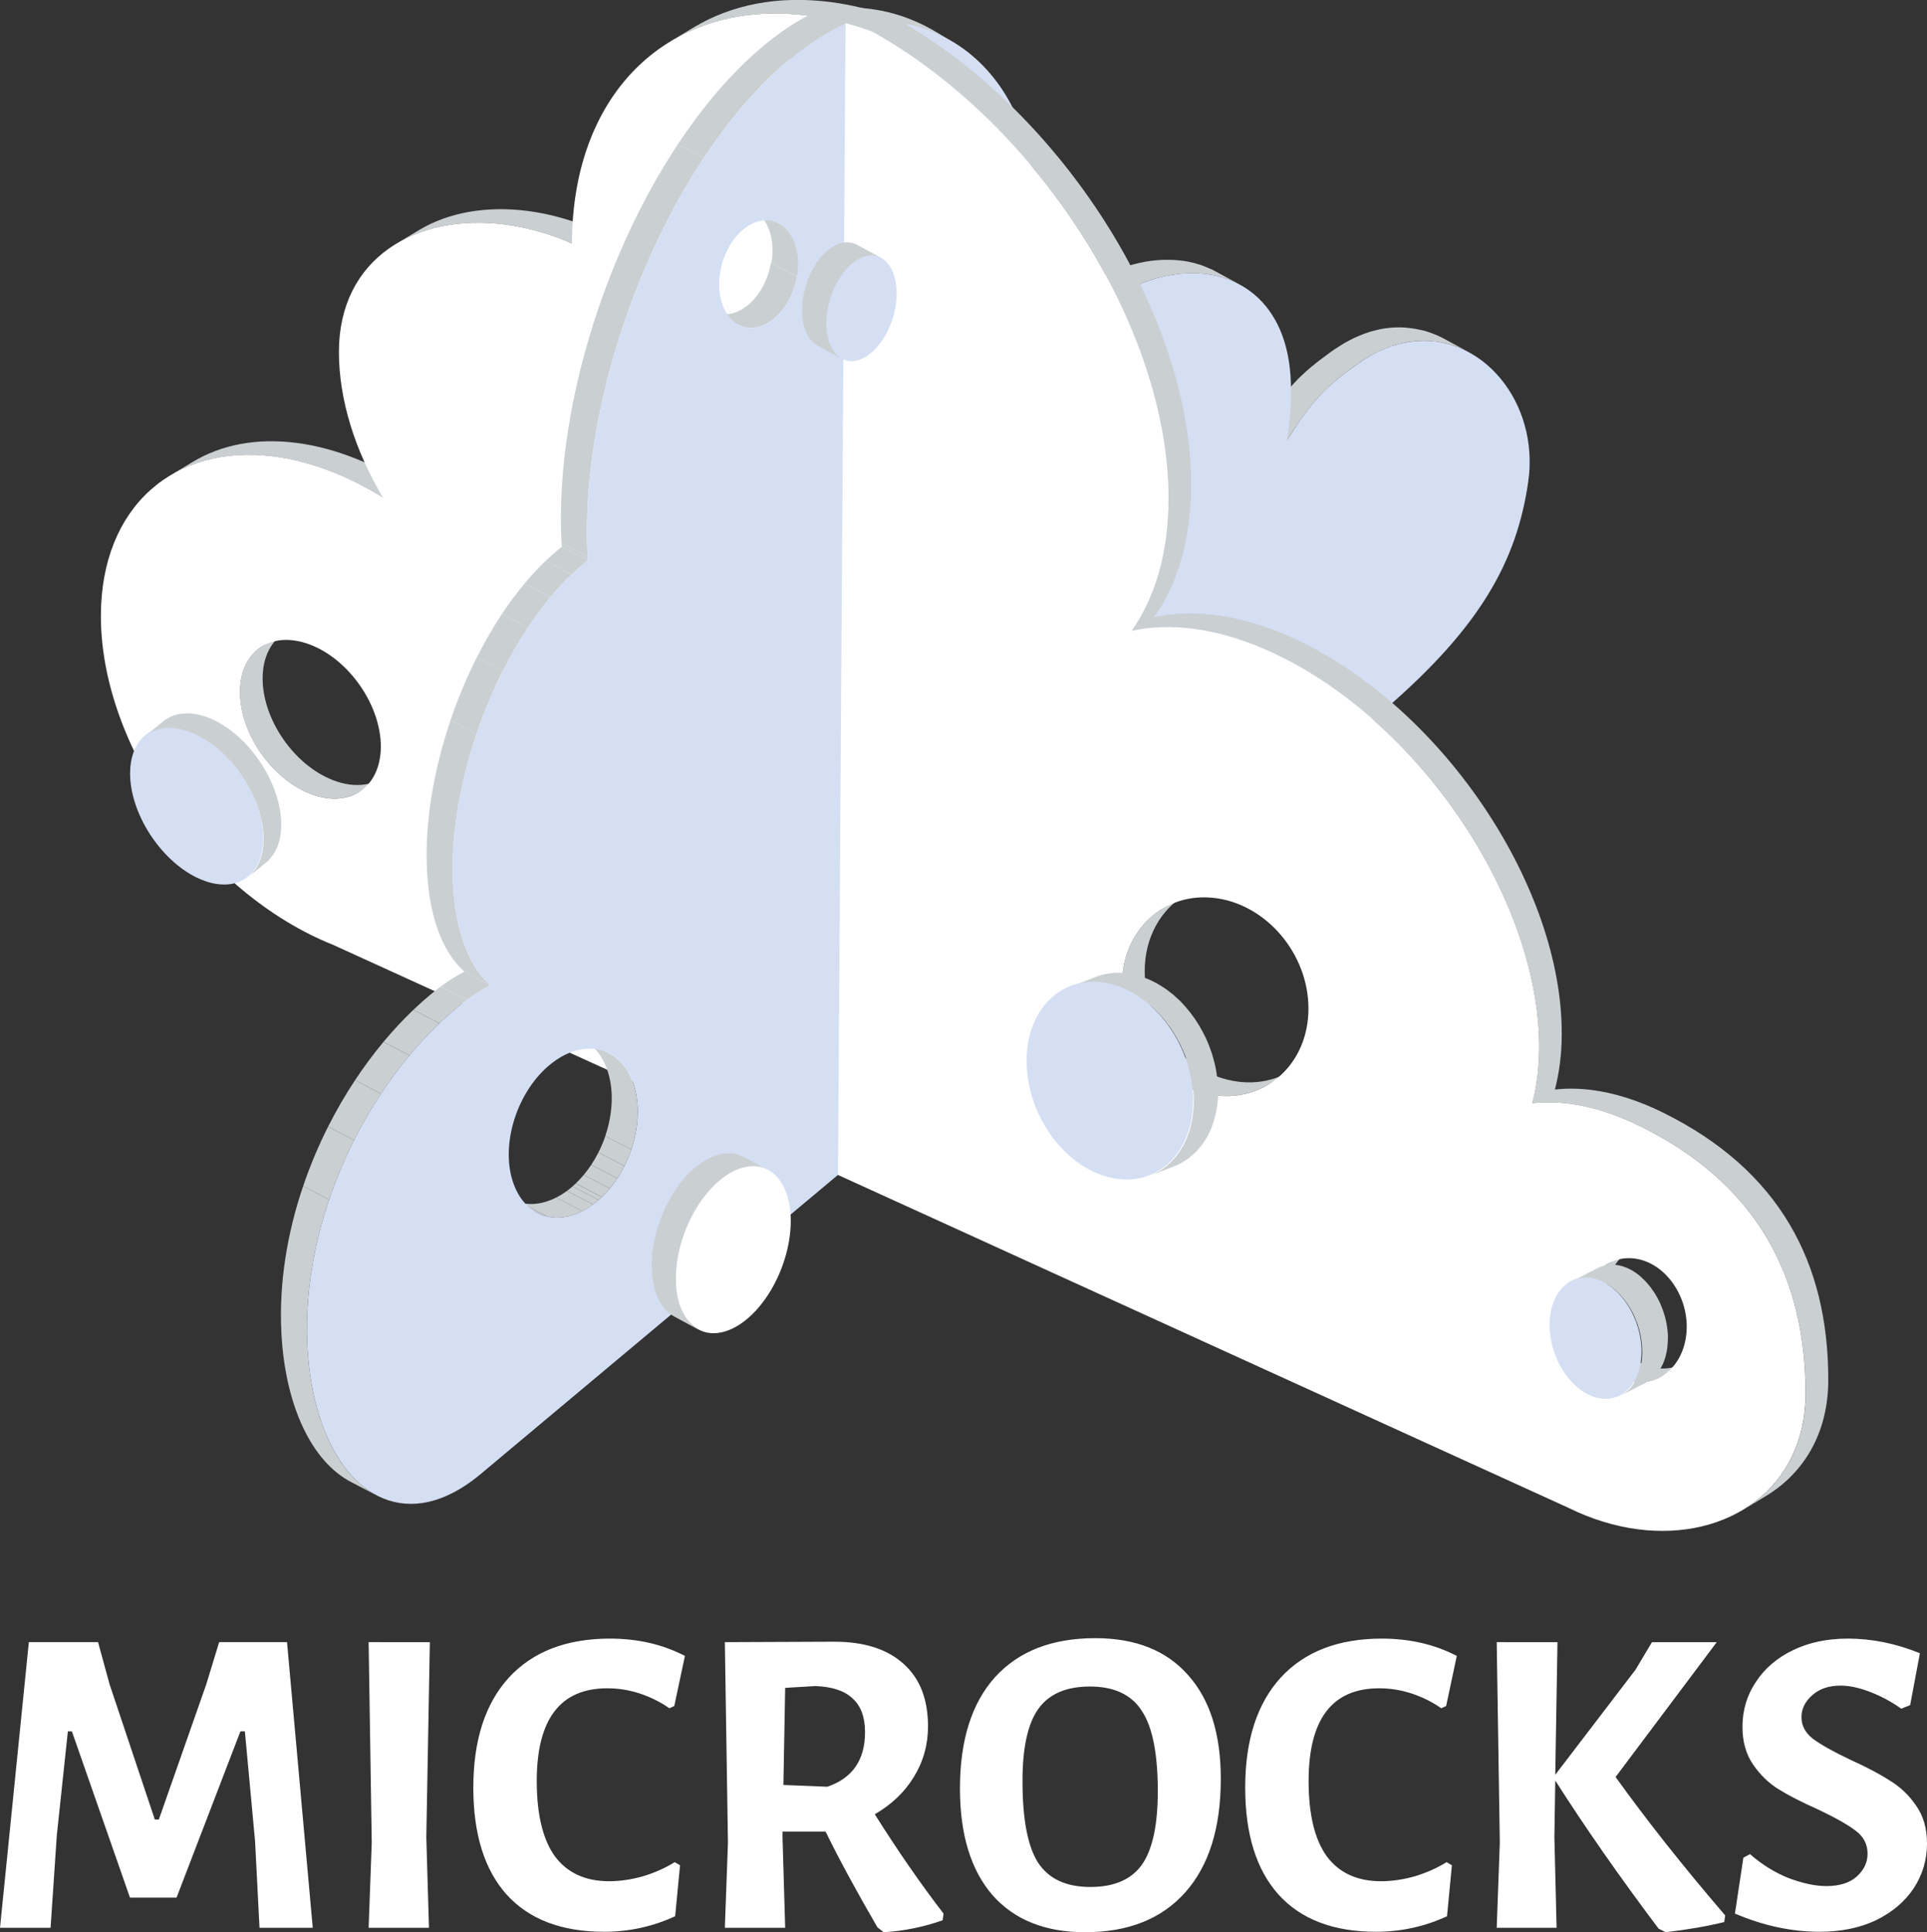 <?xml version="1.0" encoding="UTF-8" standalone="no"?>
<svg
   version="1.1"
   id="Calque_1"
   x="0px"
   y="0px"
   viewBox="0 0 417.023 418.238"
   xml:space="preserve"
   sodipodi:docname="microcks-cloud.svg"
   width="417.023"
   height="418.238"
   inkscape:version="1.2.2 (b0a84865, 2022-12-01)"
   xmlns:inkscape="http://www.inkscape.org/namespaces/inkscape"
   xmlns:sodipodi="http://sodipodi.sourceforge.net/DTD/sodipodi-0.dtd"
   xmlns="http://www.w3.org/2000/svg"
   xmlns:svg="http://www.w3.org/2000/svg"
   xmlns:rdf="http://www.w3.org/1999/02/22-rdf-syntax-ns#"
   xmlns:cc="http://creativecommons.org/ns#"
   xmlns:dc="http://purl.org/dc/elements/1.1/"><rect x="0" y="0" width="417.023" height="418.238" fill="#333333" stroke="none"/><defs
   id="defs441" /><sodipodi:namedview
   pagecolor="#ffffff"
   bordercolor="#666666"
   borderopacity="1"
   objecttolerance="10"
   gridtolerance="10"
   guidetolerance="10"
   inkscape:pageopacity="0"
   inkscape:pageshadow="2"
   inkscape:window-width="2408"
   inkscape:window-height="1410"
   id="namedview439"
   showgrid="false"
   inkscape:zoom="0.52301188"
   inkscape:cx="1372.8178"
   inkscape:cy="1043.9533"
   inkscape:window-x="351"
   inkscape:window-y="25"
   inkscape:window-maximized="0"
   inkscape:current-layer="Calque_1"
   fit-margin-top="0"
   fit-margin-left="0"
   fit-margin-right="0"
   fit-margin-bottom="0"
   showguides="false"
   inkscape:document-rotation="0"
   inkscape:showpageshadow="2"
   inkscape:pagecheckerboard="0"
   inkscape:deskcolor="#d1d1d1"><inkscape:grid
     type="xygrid"
     id="grid7170"
     originx="-1832.72"
     originy="-582.396" /></sodipodi:namedview><style
   type="text/css"
   id="style10">
	.st0{fill:#4C8DCB;}
	.st1{enable-background:new    ;}
	.st2{fill:#CACFD2;}
	.st3{fill:#D5DFF3;}
	.st4{fill:#FFFFFF;}
	.st5{clip-path:url(#SVGID_2_);fill:#006893;}
	.st6{clip-path:url(#SVGID_2_);fill:#CACFD2;}
	.st7{clip-path:url(#SVGID_4_);fill:#CACFD2;}
	.st8{clip-path:url(#SVGID_6_);fill:#CACFD2;}
	.st9{clip-path:url(#SVGID_8_);fill:#006893;}
	.st10{clip-path:url(#SVGID_8_);fill:#CACFD2;}
	.st11{clip-path:url(#SVGID_10_);fill:#CACFD2;}
	.st12{clip-path:url(#SVGID_12_);fill:#CACFD2;}
	.st13{clip-path:url(#SVGID_14_);}
	.st14{fill:#00658F;}
	.st15{clip-path:url(#SVGID_14_);fill:#CACFD2;}
	.st16{fill:#0074A4;}
	.st17{fill:#82D0F5;}
	.st18{clip-path:url(#SVGID_16_);fill:#006893;}
	.st19{clip-path:url(#SVGID_16_);fill:#CACFD2;}
	.st20{clip-path:url(#SVGID_18_);fill:#CACFD2;}
	.st21{clip-path:url(#SVGID_20_);fill:#CACFD2;}
	.st22{clip-path:url(#SVGID_22_);fill:#006893;}
	.st23{clip-path:url(#SVGID_22_);fill:#CACFD2;}
	.st24{clip-path:url(#SVGID_24_);fill:#CACFD2;}
	.st25{clip-path:url(#SVGID_26_);fill:#CACFD2;}
	.st26{clip-path:url(#SVGID_28_);}
	.st27{clip-path:url(#SVGID_28_);fill:#CACFD2;}
</style>



<g
   aria-label="MICROCKS"
   id="text4753"
   style="font-size:40px;line-height:1.25;letter-spacing:0px;word-spacing:0px;fill:#ffffff"
   transform="translate(-2056.279,-980.002)"><path
     id="path86662"
     style="font-weight:bold;font-size:96px;font-family:'Alegreya Sans SC';-inkscape-font-specification:'Alegreya Sans SC Bold'"
     sodipodi:type="inkscape:offset"
     inkscape:radius="0"
     inkscape:original="M 2293.3027 1334.5918 C 2283.9587 1334.5918 2276.7274 1337.4071 2271.6074 1343.0391 C 2266.5514 1348.6711 2264.0234 1356.7047 2264.0234 1367.1367 C 2264.0234 1377.0567 2266.3592 1384.7358 2271.0312 1390.1758 C 2275.7673 1395.5518 2282.4538 1398.2402 2291.0938 1398.2402 C 2300.4378 1398.2402 2307.671 1395.3596 2312.791 1389.5996 C 2317.911 1383.8396 2320.4707 1375.6474 2320.4707 1365.0234 C 2320.4707 1355.2954 2318.1032 1347.8085 2313.3672 1342.5605 C 2308.6952 1337.2485 2302.0067 1334.5918 2293.3027 1334.5918 z M 2188.2793 1334.6875 C 2178.8713 1334.6875 2171.5746 1337.5047 2166.3906 1343.1367 C 2161.2706 1348.7687 2158.7109 1356.7034 2158.7109 1366.9434 C 2158.7109 1376.9914 2161.1102 1384.7041 2165.9102 1390.0801 C 2170.7742 1395.4561 2177.8153 1398.1445 2187.0312 1398.1445 C 2192.4072 1398.1445 2197.5266 1397.0232 2202.3906 1394.7832 L 2203.4473 1383.7441 L 2202.2949 1383.0723 C 2200.2469 1384.3523 2197.9428 1385.3765 2195.3828 1386.1445 C 2192.8868 1386.8485 2190.4539 1387.1992 2188.0859 1387.1992 C 2182.9659 1387.1992 2179.063 1385.4082 2176.375 1381.8242 C 2173.751 1378.1762 2172.4395 1372.7359 2172.4395 1365.5039 C 2172.4395 1352.1279 2177.5271 1345.4395 2187.7031 1345.4395 C 2190.1351 1345.4395 2192.5026 1345.8238 2194.8066 1346.5918 C 2197.1106 1347.3598 2199.2226 1348.4158 2201.1426 1349.7598 L 2202.1992 1349.2793 L 2204.502 1338.4316 C 2199.702 1335.9356 2194.2953 1334.6875 2188.2793 1334.6875 z M 2355.3184 1334.6875 C 2345.9104 1334.6875 2338.6137 1337.5047 2333.4297 1343.1367 C 2328.3097 1348.7687 2325.75 1356.7034 2325.75 1366.9434 C 2325.75 1376.9914 2328.1512 1384.7041 2332.9512 1390.0801 C 2337.8152 1395.4561 2344.8543 1398.1445 2354.0703 1398.1445 C 2359.4463 1398.1445 2364.5657 1397.0232 2369.4297 1394.7832 L 2370.4863 1383.7441 L 2369.334 1383.0723 C 2367.286 1384.3523 2364.9819 1385.3765 2362.4219 1386.1445 C 2359.9259 1386.8485 2357.495 1387.1992 2355.127 1387.1992 C 2350.007 1387.1992 2346.1021 1385.4082 2343.4141 1381.8242 C 2340.7901 1378.1762 2339.4785 1372.7359 2339.4785 1365.5039 C 2339.4785 1352.1279 2344.5662 1345.4395 2354.7422 1345.4395 C 2357.1742 1345.4395 2359.5417 1345.8238 2361.8457 1346.5918 C 2364.1497 1347.3598 2366.2616 1348.4158 2368.1816 1349.7598 L 2369.2383 1349.2793 L 2371.543 1338.4316 C 2366.743 1335.9356 2361.3344 1334.6875 2355.3184 1334.6875 z M 2456.1191 1334.6875 C 2451.7031 1334.6875 2447.7665 1335.5196 2444.3105 1337.1836 C 2440.8545 1338.8476 2438.1661 1341.1517 2436.2461 1344.0957 C 2434.3261 1346.9757 2433.3652 1350.207 2433.3652 1353.791 C 2433.3652 1356.991 2434.1339 1359.7112 2435.6699 1361.9512 C 2437.2059 1364.1912 2439.0623 1365.9841 2441.2383 1367.3281 C 2443.4143 1368.6721 2446.2295 1370.1124 2449.6855 1371.6484 C 2453.4615 1373.4404 2456.1817 1374.9759 2457.8457 1376.2559 C 2459.5737 1377.5359 2460.4375 1379.2 2460.4375 1381.248 C 2460.4375 1383.168 2459.6391 1384.8322 2458.0391 1386.2402 C 2456.5031 1387.5842 2454.3258 1388.2559 2451.5098 1388.2559 C 2449.1418 1388.2559 2446.4216 1387.6793 2443.3496 1386.5273 C 2440.3416 1385.3113 2437.558 1383.5837 2434.998 1381.3438 L 2433.5586 1382.1113 L 2431.7344 1394.207 C 2437.8784 1396.831 2443.9903 1398.1445 2450.0703 1398.1445 C 2454.6783 1398.1445 2458.7417 1397.3124 2462.2617 1395.6484 C 2465.7817 1393.9204 2468.5019 1391.6163 2470.4219 1388.7363 C 2472.3419 1385.7923 2473.3027 1382.5591 2473.3027 1379.0391 C 2473.3027 1375.7751 2472.5023 1373.0232 2470.9023 1370.7832 C 2469.3663 1368.5432 2467.4783 1366.7522 2465.2383 1365.4082 C 2463.0623 1364.0002 2460.2134 1362.4965 2456.6934 1360.8965 C 2453.0454 1359.1685 2450.3589 1357.6648 2448.6309 1356.3848 C 2446.9669 1355.1048 2446.1348 1353.5357 2446.1348 1351.6797 C 2446.1348 1349.8877 2446.9015 1348.3206 2448.4375 1346.9766 C 2449.9735 1345.5686 2452.022 1344.8633 2454.582 1344.8633 C 2456.502 1344.8633 2458.614 1345.311 2460.918 1346.207 C 2463.286 1347.103 2465.5584 1348.3195 2467.7344 1349.8555 L 2469.6543 1349.0879 L 2471.7656 1337.8555 C 2466.5816 1335.7435 2461.3671 1334.6875 2456.1191 1334.6875 z M 2236.8555 1335.3594 L 2213.1426 1335.4551 L 2213.8145 1378.8477 L 2213.1426 1397.2793 L 2226.1992 1397.2793 L 2225.623 1377.6953 L 2225.623 1376.4473 L 2234.9355 1376.4473 C 2237.8155 1382.3353 2241.558 1389.2476 2246.166 1397.1836 L 2247.5098 1398.2402 C 2251.8618 1397.9842 2256.1193 1397.1204 2260.2793 1395.6484 L 2260.4707 1394.207 C 2255.5427 1387.807 2250.5818 1380.6391 2245.5898 1372.7031 C 2249.2378 1370.5911 2252.0551 1367.9046 2254.0391 1364.6406 C 2256.0871 1361.3126 2257.1113 1357.6633 2257.1113 1353.6953 C 2257.1113 1347.8073 2255.3501 1343.2962 2251.8301 1340.1602 C 2248.3101 1336.9602 2243.3195 1335.3594 2236.8555 1335.3594 z M 2062.5195 1335.4551 L 2056.2793 1397.2793 L 2067.2227 1397.2793 L 2068.5664 1377.3125 L 2070.9668 1354.752 L 2071.832 1354.752 L 2084.4062 1390.752 L 2094.4863 1390.752 L 2108.3105 1354.752 L 2109.2715 1354.752 L 2111.4785 1378.5605 L 2112.4395 1397.2793 L 2123.959 1397.2793 L 2118.3906 1335.4551 L 2103.7031 1335.4551 L 2100.9199 1344.5762 L 2090.6465 1373.8555 L 2089.7832 1373.8555 L 2079.9902 1344.5762 L 2077.4961 1335.4551 L 2062.5195 1335.4551 z M 2136.0547 1335.4551 L 2136.7266 1378.8477 L 2136.0547 1397.2793 L 2149.1113 1397.2793 L 2148.5352 1377.6953 L 2149.3027 1335.4551 L 2136.0547 1335.4551 z M 2380.1816 1335.4551 L 2380.8535 1378.8477 L 2380.1816 1397.2793 L 2393.1426 1397.2793 L 2392.6621 1377.6953 L 2392.8535 1365.4082 C 2399.3815 1375.6482 2406.8387 1386.3367 2415.2227 1397.4727 L 2416.7578 1398.2402 C 2421.6218 1397.6642 2425.8457 1396.9273 2429.4297 1396.0312 L 2429.623 1394.5918 C 2420.663 1384.1598 2412.7582 1374.1766 2405.9102 1364.6406 L 2427.7988 1335.4551 L 2413.7832 1335.4551 L 2410.2305 1341.4082 L 2392.8535 1364.1602 L 2393.334 1335.4551 L 2380.1816 1335.4551 z M 2232.7266 1344.959 C 2236.3746 1345.087 2239.063 1345.9844 2240.791 1347.6484 C 2242.583 1349.2484 2243.4785 1351.6794 2243.4785 1354.9434 C 2243.4785 1360.9594 2240.7584 1364.896 2235.3184 1366.752 L 2225.8145 1366.3672 L 2226.1992 1345.3438 L 2232.7266 1344.959 z M 2292.1504 1345.0566 C 2297.3984 1345.0566 2301.1428 1346.8159 2303.3828 1350.3359 C 2305.6868 1353.7919 2306.8379 1359.5829 2306.8379 1367.7109 C 2306.8379 1375.0709 2305.6868 1380.3844 2303.3828 1383.6484 C 2301.0788 1386.8484 2297.3661 1388.4473 2292.2461 1388.4473 C 2286.9981 1388.4473 2283.222 1386.688 2280.918 1383.168 C 2278.678 1379.648 2277.5586 1373.7599 2277.5586 1365.5039 C 2277.5586 1358.2719 2278.7097 1353.0555 2281.0137 1349.8555 C 2283.3177 1346.6555 2287.0304 1345.0566 2292.1504 1345.0566 z "
     d="m 2293.303,1334.592 c -9.344,0 -16.575,2.815 -21.695,8.447 -5.056,5.632 -7.584,13.666 -7.584,24.098 0,9.92 2.336,17.599 7.008,23.039 4.736,5.376 11.423,8.064 20.063,8.064 9.344,0 16.577,-2.881 21.697,-8.641 5.12,-5.76 7.68,-13.952 7.68,-24.576 0,-9.728 -2.368,-17.215 -7.104,-22.463 -4.672,-5.312 -11.361,-7.969 -20.064,-7.969 z m -105.023,0.096 c -9.408,0 -16.705,2.817 -21.889,8.449 -5.12,5.632 -7.68,13.567 -7.68,23.807 0,10.048 2.399,17.761 7.199,23.137 4.864,5.376 11.905,8.064 21.121,8.064 5.376,0 10.495,-1.121 15.359,-3.361 l 1.057,-11.039 -1.152,-0.672 c -2.048,1.28 -4.352,2.304 -6.912,3.072 -2.496,0.704 -4.929,1.055 -7.297,1.055 -5.12,0 -9.023,-1.791 -11.711,-5.375 -2.624,-3.648 -3.936,-9.088 -3.936,-16.32 0,-13.376 5.088,-20.064 15.264,-20.064 2.432,0 4.8,0.384 7.104,1.152 2.304,0.768 4.416,1.824 6.336,3.168 l 1.057,-0.48 2.303,-10.848 c -4.8,-2.496 -10.207,-3.744 -16.223,-3.744 z m 167.039,0 c -9.408,0 -16.705,2.817 -21.889,8.449 -5.12,5.632 -7.68,13.567 -7.68,23.807 0,10.048 2.401,17.761 7.201,23.137 4.864,5.376 11.903,8.064 21.119,8.064 5.376,0 10.495,-1.121 15.359,-3.361 l 1.057,-11.039 -1.152,-0.672 c -2.048,1.28 -4.352,2.304 -6.912,3.072 -2.496,0.704 -4.927,1.055 -7.295,1.055 -5.12,0 -9.025,-1.791 -11.713,-5.375 -2.624,-3.648 -3.936,-9.088 -3.936,-16.32 0,-13.376 5.088,-20.064 15.264,-20.064 2.432,0 4.8,0.384 7.104,1.152 2.304,0.768 4.416,1.824 6.336,3.168 l 1.057,-0.48 2.305,-10.848 c -4.8,-2.496 -10.209,-3.744 -16.225,-3.744 z m 100.801,0 c -4.416,0 -8.353,0.832 -11.809,2.496 -3.456,1.664 -6.144,3.968 -8.064,6.912 -1.92,2.88 -2.881,6.111 -2.881,9.695 0,3.2 0.769,5.92 2.305,8.16 1.536,2.24 3.392,4.033 5.568,5.377 2.176,1.344 4.991,2.784 8.447,4.32 3.776,1.792 6.496,3.328 8.16,4.607 1.728,1.28 2.592,2.944 2.592,4.992 0,1.92 -0.798,3.584 -2.398,4.992 -1.536,1.344 -3.713,2.016 -6.529,2.016 -2.368,0 -5.088,-0.577 -8.16,-1.729 -3.008,-1.216 -5.792,-2.944 -8.352,-5.184 l -1.439,0.767 -1.824,12.096 c 6.144,2.624 12.256,3.938 18.336,3.938 4.608,0 8.671,-0.832 12.191,-2.496 3.52,-1.728 6.24,-4.032 8.16,-6.912 1.92,-2.944 2.881,-6.177 2.881,-9.697 0,-3.264 -0.8,-6.016 -2.4,-8.256 -1.536,-2.24 -3.424,-4.031 -5.664,-5.375 -2.176,-1.408 -5.025,-2.912 -8.545,-4.512 -3.648,-1.728 -6.335,-3.232 -8.062,-4.512 -1.664,-1.28 -2.496,-2.849 -2.496,-4.705 0,-1.792 0.767,-3.359 2.303,-4.703 1.536,-1.408 3.584,-2.113 6.144,-2.113 1.92,0 4.032,0.448 6.336,1.344 2.368,0.896 4.64,2.112 6.816,3.648 l 1.92,-0.768 2.111,-11.232 c -5.184,-2.112 -10.399,-3.168 -15.646,-3.168 z m -219.264,0.672 -23.713,0.096 0.672,43.393 -0.672,18.432 h 13.057 l -0.576,-19.584 v -1.248 h 9.312 c 2.88,5.888 6.622,12.8 11.23,20.736 l 1.344,1.057 c 4.352,-0.256 8.61,-1.12 12.77,-2.592 l 0.191,-1.441 c -4.928,-6.4 -9.889,-13.568 -14.881,-21.504 3.648,-2.112 6.465,-4.798 8.449,-8.062 2.048,-3.328 3.072,-6.977 3.072,-10.945 0,-5.888 -1.761,-10.399 -5.281,-13.535 -3.52,-3.2 -8.511,-4.801 -14.975,-4.801 z m -174.336,0.096 -6.24,61.824 h 10.943 l 1.344,-19.967 2.4,-22.561 h 0.865 l 12.574,36 h 10.08 l 13.824,-36 h 0.961 l 2.207,23.808 0.961,18.719 h 11.52 l -5.568,-61.824 h -14.688 l -2.783,9.121 -10.273,29.279 h -0.863 l -9.793,-29.279 -2.494,-9.121 z m 73.535,0 0.672,43.393 -0.672,18.432 h 13.057 l -0.576,-19.584 0.767,-42.24 z m 244.127,0 0.672,43.393 -0.672,18.432 h 12.961 l -0.48,-19.584 0.191,-12.287 c 6.528,10.24 13.985,20.928 22.369,32.065 l 1.535,0.767 c 4.864,-0.576 9.088,-1.313 12.672,-2.209 l 0.193,-1.439 c -8.96,-10.432 -16.865,-20.415 -23.713,-29.951 l 21.889,-29.186 h -14.016 l -3.553,5.953 -17.377,22.752 0.48,-28.705 z m -147.455,9.504 c 3.648,0.128 6.336,1.025 8.064,2.689 1.792,1.6 2.688,4.031 2.688,7.295 0,6.016 -2.72,9.953 -8.16,11.809 l -9.504,-0.385 0.385,-21.023 z m 59.424,0.098 c 5.248,0 8.992,1.759 11.232,5.279 2.304,3.456 3.455,9.247 3.455,17.375 0,7.36 -1.151,12.674 -3.455,15.938 -2.304,3.2 -6.017,4.799 -11.137,4.799 -5.248,0 -9.024,-1.759 -11.328,-5.279 -2.24,-3.52 -3.359,-9.408 -3.359,-17.664 0,-7.232 1.151,-12.448 3.455,-15.648 2.304,-3.2 6.017,-4.799 11.137,-4.799 z" /></g>


<g
   id="g97130"
   transform="matrix(1.175,0,0,1.175,-122.61,-69.239)"
   inkscape:export-xdpi="96"
   inkscape:export-ydpi="96"><path
     style="fill:#cacfd2"
     inkscape:connector-curvature="0"
     id="path97124"
     d="m 356.71,124.49 c 0.52,-0.3 1.05,-0.58 1.57,-0.82 0.12,-0.06 0.25,-0.11 0.37,-0.17 0.33,-0.15 0.66,-0.29 0.98,-0.42 0.16,-0.06 0.31,-0.12 0.47,-0.18 0.3,-0.11 0.6,-0.21 0.9,-0.31 0.16,-0.05 0.32,-0.1 0.47,-0.15 0.31,-0.09 0.62,-0.17 0.93,-0.24 0.14,-0.03 0.27,-0.07 0.41,-0.1 0.44,-0.09 0.88,-0.18 1.32,-0.24 0.54,-0.08 1.08,-0.12 1.61,-0.15 0.17,-0.01 0.34,-0.01 0.51,-0.01 0.37,-0.01 0.73,-0.01 1.09,0.01 0.19,0.01 0.38,0.02 0.57,0.04 0.34,0.03 0.67,0.06 1.01,0.11 0.19,0.03 0.37,0.05 0.56,0.08 0.35,0.06 0.7,0.13 1.04,0.21 0.15,0.04 0.3,0.07 0.45,0.1 0.53,0.14 1.04,0.3 1.55,0.49 0.1,0.04 0.2,0.08 0.3,0.12 0.41,0.16 0.81,0.33 1.2,0.52 0.3,0.14 0.6,0.28 0.89,0.44 -1.52,-0.83 -3.04,-1.65 -4.56,-2.48 -0.22,-0.12 -0.45,-0.24 -0.68,-0.35 -0.07,-0.03 -0.14,-0.06 -0.21,-0.09 -0.39,-0.19 -0.79,-0.36 -1.2,-0.51 -0.1,-0.04 -0.21,-0.09 -0.31,-0.12 -0.51,-0.19 -1.02,-0.35 -1.55,-0.48 -0.04,-0.01 -0.07,-0.02 -0.11,-0.03 -0.12,-0.03 -0.24,-0.05 -0.35,-0.07 -0.34,-0.08 -0.69,-0.15 -1.04,-0.21 -0.19,-0.03 -0.37,-0.06 -0.56,-0.08 -0.33,-0.05 -0.67,-0.08 -1,-0.11 -0.19,-0.01 -0.38,-0.03 -0.57,-0.04 -0.36,-0.02 -0.72,-0.02 -1.09,-0.01 -0.17,0 -0.34,0 -0.51,0.01 -0.53,0.03 -1.07,0.07 -1.61,0.15 -0.44,0.06 -0.87,0.14 -1.32,0.24 -0.13,0.03 -0.27,0.07 -0.41,0.1 -0.31,0.07 -0.62,0.15 -0.93,0.24 -0.16,0.05 -0.32,0.1 -0.47,0.15 -0.3,0.09 -0.6,0.2 -0.9,0.31 -0.16,0.06 -0.31,0.12 -0.47,0.18 -0.33,0.13 -0.65,0.27 -0.98,0.42 -0.1,0.04 -0.2,0.08 -0.3,0.13 -0.02,0.01 -0.05,0.03 -0.07,0.04 -0.52,0.25 -1.05,0.53 -1.57,0.82 -0.13,0.07 -0.26,0.15 -0.39,0.23 -0.44,0.26 -0.87,0.54 -1.31,0.83 -0.08,0.06 -0.16,0.1 -0.24,0.15 -0.08,0.06 -0.17,0.12 -0.25,0.17 -0.47,0.33 -0.9,0.65 -1.33,0.96 -0.14,0.1 -0.27,0.2 -0.4,0.3 -0.3,0.22 -0.58,0.44 -0.86,0.65 -0.13,0.1 -0.26,0.2 -0.38,0.29 -0.36,0.28 -0.7,0.55 -1.03,0.83 -0.05,0.04 -0.09,0.08 -0.14,0.11 -0.31,0.26 -0.62,0.52 -0.91,0.79 -0.04,0.04 -0.09,0.08 -0.13,0.11 -0.05,0.04 -0.09,0.09 -0.14,0.14 -0.39,0.36 -0.77,0.71 -1.14,1.08 -0.01,0.01 -0.03,0.03 -0.04,0.04 -0.36,0.37 -0.71,0.74 -1.06,1.13 -0.04,0.04 -0.08,0.08 -0.12,0.13 -0.04,0.04 -0.07,0.08 -0.11,0.13 -0.12,0.14 -0.24,0.28 -0.36,0.43 -0.12,0.14 -0.23,0.27 -0.34,0.41 -0.12,0.15 -0.24,0.3 -0.36,0.45 -0.11,0.14 -0.23,0.29 -0.34,0.43 -0.12,0.16 -0.24,0.32 -0.36,0.48 -0.12,0.16 -0.23,0.31 -0.35,0.47 -0.11,0.15 -0.22,0.31 -0.33,0.47 -0.1,0.13 -0.19,0.26 -0.29,0.4 -0.04,0.06 -0.09,0.13 -0.14,0.2 -0.07,0.1 -0.14,0.2 -0.21,0.3 -0.15,0.22 -0.31,0.45 -0.46,0.68 -0.1,0.15 -0.2,0.29 -0.3,0.44 -0.14,0.2 -0.28,0.42 -0.42,0.63 -0.11,0.17 -0.22,0.33 -0.33,0.5 -0.24,0.37 -0.49,0.75 -0.74,1.15 l 4.56,2.48 c 0.26,-0.4 0.5,-0.79 0.75,-1.16 0.11,-0.16 0.21,-0.32 0.31,-0.48 0.14,-0.22 0.29,-0.44 0.43,-0.65 0.1,-0.15 0.2,-0.3 0.3,-0.44 0.15,-0.23 0.31,-0.45 0.46,-0.67 0.07,-0.11 0.15,-0.21 0.22,-0.32 0.14,-0.2 0.27,-0.39 0.41,-0.58 0.12,-0.16 0.23,-0.32 0.34,-0.48 0.12,-0.16 0.23,-0.31 0.35,-0.47 0.12,-0.16 0.25,-0.33 0.37,-0.49 0.11,-0.15 0.22,-0.29 0.34,-0.43 0.12,-0.15 0.24,-0.31 0.36,-0.46 0.11,-0.14 0.22,-0.27 0.34,-0.4 0.12,-0.15 0.25,-0.29 0.37,-0.44 0.07,-0.08 0.14,-0.16 0.22,-0.24 0.35,-0.39 0.7,-0.77 1.07,-1.14 0.01,-0.01 0.02,-0.02 0.03,-0.03 0.37,-0.37 0.75,-0.73 1.14,-1.09 0.09,-0.08 0.18,-0.16 0.27,-0.25 0.3,-0.27 0.6,-0.53 0.92,-0.8 0.04,-0.03 0.08,-0.07 0.12,-0.1 0.33,-0.27 0.68,-0.55 1.04,-0.83 0.12,-0.1 0.25,-0.2 0.38,-0.29 0.28,-0.21 0.56,-0.43 0.86,-0.65 0.13,-0.1 0.27,-0.2 0.4,-0.3 0.42,-0.31 0.86,-0.63 1.33,-0.96 0.16,-0.12 0.33,-0.22 0.49,-0.33 0.44,-0.3 0.87,-0.57 1.31,-0.83 0.13,-0.06 0.26,-0.14 0.39,-0.22 z"
     class="st2" /><path
     style="fill:#cacfd2"
     inkscape:connector-curvature="0"
     id="path97126"
     d="m 324.57,109.28 c 0.2,0.01 0.4,0.01 0.59,0.02 0.5,0.03 1,0.08 1.5,0.14 0.11,0.01 0.22,0.02 0.33,0.04 0.59,0.09 1.17,0.21 1.75,0.35 0.18,0.05 0.36,0.1 0.54,0.15 0.34,0.1 0.69,0.2 1.02,0.32 0.2,0.07 0.39,0.15 0.58,0.22 0.32,0.12 0.63,0.26 0.93,0.4 0.31,0.14 0.62,0.28 0.92,0.45 -1.52,-0.83 -3.04,-1.65 -4.56,-2.48 -0.2,-0.11 -0.4,-0.21 -0.61,-0.32 -0.1,-0.05 -0.21,-0.09 -0.32,-0.13 -0.3,-0.14 -0.61,-0.27 -0.92,-0.39 -0.2,-0.08 -0.39,-0.15 -0.59,-0.23 -0.33,-0.12 -0.67,-0.22 -1.01,-0.31 -0.14,-0.04 -0.27,-0.09 -0.41,-0.13 -0.04,-0.01 -0.09,-0.02 -0.14,-0.03 -0.57,-0.14 -1.15,-0.26 -1.75,-0.35 -0.11,-0.02 -0.22,-0.02 -0.33,-0.04 -0.49,-0.07 -0.99,-0.11 -1.5,-0.14 -0.2,-0.01 -0.39,-0.02 -0.59,-0.02 -0.45,-0.01 -0.9,-0.01 -1.35,0 -0.19,0.01 -0.38,0.01 -0.57,0.02 -0.63,0.04 -1.27,0.09 -1.91,0.18 -0.59,0.08 -1.19,0.2 -1.79,0.33 -0.11,0.02 -0.22,0.05 -0.33,0.07 -0.58,0.13 -1.16,0.28 -1.73,0.46 -0.11,0.03 -0.23,0.07 -0.34,0.11 -0.6,0.19 -1.2,0.39 -1.81,0.62 0,0 -0.01,0 -0.01,0 -0.6,0.23 -1.2,0.49 -1.79,0.77 -0.07,0.03 -0.13,0.06 -0.2,0.09 -0.07,0.03 -0.13,0.07 -0.2,0.1 -0.21,0.1 -0.41,0.2 -0.62,0.31 -0.19,0.1 -0.39,0.2 -0.58,0.3 -0.21,0.11 -0.42,0.23 -0.62,0.34 -0.19,0.11 -0.38,0.21 -0.56,0.32 -0.21,0.12 -0.42,0.25 -0.63,0.38 -0.18,0.11 -0.37,0.23 -0.55,0.34 -0.21,0.13 -0.42,0.27 -0.62,0.41 -0.13,0.09 -0.26,0.17 -0.39,0.26 -0.04,0.02 -0.07,0.05 -0.11,0.08 -0.55,0.38 -1.09,0.79 -1.63,1.21 -0.11,0.08 -0.21,0.17 -0.32,0.25 -0.55,0.44 -1.09,0.89 -1.62,1.37 -0.01,0.01 -0.01,0.01 -0.02,0.02 0,0 0,0 -0.01,0.01 -0.27,0.24 -0.53,0.49 -0.79,0.74 -0.1,0.09 -0.2,0.18 -0.3,0.28 -0.36,0.35 -0.72,0.71 -1.07,1.08 -1.21,1.27 -2.01,2.11 -2.54,2.67 v 0 c -0.09,0.09 -0.17,0.18 -0.24,0.26 0,0 0,0 0,0.01 -0.07,0.07 -0.13,0.14 -0.19,0.21 0,0 0,0 -0.01,0.01 0,0 -0.01,0.01 -0.01,0.01 -0.07,0.08 -0.13,0.15 -0.18,0.21 -0.01,0.01 -0.02,0.02 -0.03,0.03 -0.05,0.06 -0.1,0.12 -0.13,0.17 0,0 0,0 0,0 0,0 0,0 0,0.01 -0.02,0.03 -0.04,0.06 -0.05,0.08 0,0 0,0 0,0.01 -0.01,0.02 -0.02,0.04 -0.03,0.05 0,0 0,0 0,0 -0.02,0.06 -0.01,0.09 0.02,0.1 0.14,0.08 0.29,0.16 0.43,0.23 0.01,0.02 0.02,0.04 0.02,0.06 0,0.01 0.01,0.03 0.01,0.05 0,0.03 0.01,0.05 0.01,0.08 0,0.02 0,0.04 0,0.06 0,0.03 0,0.07 0,0.1 0,0.03 -0.01,0.05 -0.01,0.08 -0.01,0.04 -0.01,0.08 -0.02,0.13 -0.01,0.03 -0.01,0.07 -0.02,0.1 -0.01,0.05 -0.03,0.1 -0.04,0.16 -0.01,0.04 -0.02,0.08 -0.04,0.12 -0.02,0.06 -0.04,0.13 -0.07,0.2 -0.02,0.05 -0.03,0.09 -0.05,0.14 -0.04,0.11 -0.09,0.23 -0.14,0.36 -0.01,0.02 -0.02,0.04 -0.02,0.06 -0.07,0.15 -0.14,0.32 -0.22,0.5 -0.02,0.05 -0.05,0.11 -0.08,0.16 -0.07,0.14 -0.14,0.28 -0.21,0.43 -0.03,0.07 -0.07,0.14 -0.11,0.21 -0.08,0.15 -0.16,0.31 -0.25,0.48 -0.04,0.08 -0.08,0.15 -0.13,0.23 -0.1,0.19 -0.21,0.38 -0.32,0.59 -0.05,0.08 -0.09,0.16 -0.14,0.25 -0.17,0.29 -0.34,0.59 -0.53,0.92 l 4.56,2.48 c 0.19,-0.33 0.37,-0.63 0.53,-0.92 0.05,-0.09 0.1,-0.17 0.14,-0.26 0.11,-0.19 0.21,-0.37 0.3,-0.55 0.02,-0.04 0.05,-0.09 0.08,-0.14 0.03,-0.06 0.05,-0.1 0.08,-0.15 0.08,-0.15 0.16,-0.29 0.23,-0.43 0.04,-0.08 0.08,-0.16 0.12,-0.23 0.08,-0.15 0.14,-0.29 0.21,-0.43 0.02,-0.05 0.05,-0.11 0.08,-0.16 0.08,-0.18 0.16,-0.35 0.23,-0.5 0.01,-0.02 0.01,-0.04 0.02,-0.06 0.05,-0.13 0.1,-0.25 0.14,-0.36 0,-0.01 0.01,-0.03 0.02,-0.04 0.01,-0.04 0.02,-0.07 0.04,-0.1 0.02,-0.07 0.05,-0.13 0.06,-0.19 0.01,-0.04 0.02,-0.08 0.04,-0.13 0.02,-0.05 0.03,-0.11 0.04,-0.15 0.01,-0.04 0.02,-0.07 0.02,-0.11 0.01,-0.04 0.02,-0.08 0.02,-0.12 0,-0.03 0.01,-0.06 0.01,-0.09 0,-0.04 0,-0.07 0,-0.1 0,-0.02 0,-0.05 0,-0.07 0,-0.03 -0.01,-0.05 -0.01,-0.08 0,-0.02 -0.01,-0.04 -0.01,-0.05 -0.01,-0.02 -0.01,-0.04 -0.02,-0.06 -0.01,-0.01 -0.01,-0.03 -0.02,-0.04 -0.01,-0.02 -0.02,-0.03 -0.04,-0.05 -0.01,-0.01 -0.01,-0.02 -0.02,-0.02 -0.02,-0.02 -0.04,-0.03 -0.06,-0.05 -0.11,-0.06 -0.21,-0.12 -0.32,-0.17 0,-0.01 -0.01,-0.01 0,-0.02 0.01,-0.02 0.02,-0.04 0.03,-0.06 0.01,-0.02 0.02,-0.04 0.04,-0.06 0.01,-0.01 0.01,-0.02 0.02,-0.03 0.03,-0.04 0.07,-0.1 0.12,-0.16 0.01,-0.01 0.03,-0.03 0.04,-0.05 0.05,-0.05 0.1,-0.12 0.16,-0.19 0.01,-0.02 0.02,-0.03 0.04,-0.04 0.03,-0.04 0.08,-0.08 0.11,-0.13 0.03,-0.03 0.05,-0.06 0.08,-0.09 0.04,-0.04 0.08,-0.09 0.12,-0.13 0.04,-0.05 0.08,-0.09 0.13,-0.14 0.02,-0.02 0.04,-0.04 0.06,-0.06 0.52,-0.56 1.3,-1.38 2.45,-2.58 0.35,-0.37 0.7,-0.73 1.06,-1.08 0.32,-0.31 0.64,-0.61 0.96,-0.9 0.04,-0.04 0.08,-0.08 0.12,-0.12 0.02,-0.01 0.03,-0.03 0.05,-0.04 0.52,-0.47 1.06,-0.91 1.59,-1.34 0.11,-0.09 0.22,-0.18 0.34,-0.27 0.53,-0.42 1.07,-0.82 1.62,-1.2 0.18,-0.12 0.35,-0.24 0.53,-0.36 0.2,-0.13 0.39,-0.27 0.59,-0.39 0.19,-0.12 0.39,-0.24 0.59,-0.36 0.2,-0.12 0.4,-0.24 0.6,-0.36 0.2,-0.11 0.39,-0.23 0.59,-0.34 0.2,-0.11 0.4,-0.23 0.6,-0.33 0.2,-0.1 0.39,-0.2 0.59,-0.3 0.2,-0.1 0.41,-0.21 0.61,-0.3 0.13,-0.06 0.27,-0.12 0.4,-0.18 0.6,-0.28 1.2,-0.54 1.8,-0.77 v 0 c 0.6,-0.23 1.21,-0.44 1.81,-0.63 0.11,-0.03 0.22,-0.07 0.33,-0.1 0.58,-0.17 1.16,-0.33 1.74,-0.46 0.11,-0.03 0.22,-0.05 0.33,-0.07 0.6,-0.13 1.2,-0.24 1.79,-0.33 0.64,-0.09 1.28,-0.14 1.91,-0.18 0.19,-0.01 0.38,-0.01 0.57,-0.02 0.47,-0.01 0.92,-0.02 1.37,0 z"
     class="st2" /><path
     style="fill:#cacfd2"
     inkscape:connector-curvature="0"
     id="path97128"
     d="m 256.4,60.63 c -0.55,0.08 -1.1,0.17 -1.66,0.27 l -0.39,211.42 4.56,2.48 0.39,-211.42 c 0.56,-0.1 1.11,-0.19 1.66,-0.27 7.38,-1.04 13.55,0.63 18.85,3.51 -1.52,-0.83 -2.7,-1.65 -4.21,-2.47 -5.31,-2.89 -11.82,-4.56 -19.2,-3.52 z"
     class="st2" /></g><g
   id="g97134"
   style="fill:#d5dff3;fill-opacity:1"
   transform="matrix(1.175,0,0,1.175,-122.61,-69.239)"><path
     style="fill:#d5dff3;fill-opacity:1"
     inkscape:connector-curvature="0"
     id="path97132"
     d="m 260.95,63.11 c 23.86,-3.35 38.66,19.48 32.57,44.64 -2.17,8.96 6.5,11.14 3.25,21.52 6.13,-10.41 -2.3,-1.54 5.32,-9.54 5.6,-5.88 12.32,-9.36 18.65,-10.25 11.04,-1.55 20.87,4.78 21.36,19.93 0.11,3.34 -0.15,6.9 -0.7,10.6 4.63,-7.26 6.81,-9.66 13.12,-14.13 3.25,-2.3 6.49,-3.58 9.61,-4.01 13.1,-1.84 23.78,11.21 21.69,25.78 -2.12,14.77 -8.92,26.82 -26.23,41.81 L 258.9,274.8 259.29,63.38 c 0.56,-0.11 1.11,-0.19 1.66,-0.27 z"
     class="st16" /></g><g
   id="g97148"
   transform="matrix(1.175,0,0,1.175,-122.61,-69.239)"><path
     class="st2"
     d="m 158.98,140.52 c -7.31,-0.95 -13.85,0.32 -19.08,3.47 -1.39,0.84 -2.79,1.68 -4.18,2.52 5.23,-3.15 11.77,-4.42 19.08,-3.47 3.53,0.46 7.25,1.43 11.07,2.97 3.1,1.24 6.11,2.79 9,4.57 l 4.18,-2.52 c -2.88,-1.78 -5.9,-3.33 -9,-4.57 -3.83,-1.54 -7.54,-2.52 -11.07,-2.97 z"
     id="path97136"
     inkscape:connector-curvature="0"
     style="fill:#cacfd2" /><path
     class="st2"
     d="m 168.76,203.45 c -0.99,-0.13 -2.02,-0.39 -3.09,-0.81 -7.17,-2.78 -12.97,-11.18 -12.95,-18.76 0.01,-3.95 1.59,-6.9 4.13,-8.43 -1.39,0.84 -2.79,1.68 -4.18,2.52 -2.53,1.52 -4.12,4.47 -4.13,8.43 -0.01,7.58 5.79,15.98 12.95,18.76 1.06,0.41 2.1,0.68 3.09,0.81 2.2,0.29 4.18,-0.11 5.78,-1.07 1.39,-0.84 2.79,-1.68 4.18,-2.52 -1.6,0.96 -3.58,1.36 -5.78,1.07 z"
     id="path97138"
     inkscape:connector-curvature="0"
     style="fill:#cacfd2" /><path
     class="st2"
     d="m 332.32,258.18 c -9.49,-1.23 -17.16,-10.36 -17.14,-20.39 0.01,-6.19 2.95,-11.29 7.44,-13.99 -0.42,0.25 -0.84,0.5 -1.25,0.75 -0.13,0.08 -0.29,0.18 -0.42,0.25 -0.77,0.46 -1.53,0.92 -2.3,1.38 -0.06,0.04 -0.15,0.09 -0.21,0.13 -4.48,2.7 -7.43,7.79 -7.44,13.99 -0.02,10.03 7.65,19.16 17.14,20.39 3.62,0.47 6.99,-0.28 9.76,-1.95 0.28,-0.17 0.56,-0.34 0.84,-0.5 0.56,-0.33 1.12,-0.67 1.67,-1.01 0.56,-0.33 1.11,-0.67 1.67,-1.01 -2.77,1.68 -6.13,2.43 -9.76,1.96 z"
     id="path97140"
     inkscape:connector-curvature="0"
     style="fill:#cacfd2" /><path
     class="st2"
     d="m 409.55,310.97 c -5.3,-0.69 -9.6,-6.33 -9.59,-12.6 0.01,-4.08 1.84,-7.42 4.58,-9.06 -1.39,0.84 -2.79,1.68 -4.18,2.52 -2.74,1.65 -4.57,4.99 -4.57,9.06 -0.01,6.27 4.29,11.91 9.59,12.6 1.86,0.24 3.59,-0.16 5.06,-1.04 1.32,-0.8 2.65,-1.59 3.97,-2.39 0.06,-0.04 0.14,-0.09 0.21,-0.13 -1.47,0.88 -3.21,1.28 -5.07,1.04 z"
     id="path97142"
     inkscape:connector-curvature="0"
     style="fill:#cacfd2" /><path
     class="st2"
     d="m 410.67,263.9 c -4.6,-2.28 -9.01,-3.64 -13.1,-4.17 -2.4,-0.31 -4.68,-0.34 -6.84,-0.09 0.81,-3.1 1.26,-6.54 1.26,-10.29 0.05,-26.72 -21.26,-58.95 -47.6,-71.98 -5.66,-2.8 -11.08,-4.48 -16.12,-5.13 -4.07,-0.53 -7.88,-0.38 -11.35,0.39 4.32,-6.12 6.79,-14.32 6.81,-24.32 0.06,-31.47 -24.08,-69.16 -54.63,-86.11 -4.07,-1.46 -8.02,-2.41 -11.82,-2.9 -9.6,-1.24 -18.22,0.49 -25.19,4.69 -1.39,0.84 -2.79,1.68 -4.18,2.52 6.98,-4.2 15.59,-5.93 25.19,-4.69 3.8,0.49 7.75,1.45 11.82,2.91 30.55,16.95 54.69,54.64 54.63,86.11 -0.02,10 -2.49,18.19 -6.81,24.32 3.48,-0.77 7.29,-0.91 11.36,-0.39 5.04,0.65 10.46,2.33 16.12,5.13 26.34,13.03 47.65,45.25 47.6,71.98 -0.01,3.75 -0.45,7.19 -1.26,10.29 2.15,-0.24 4.44,-0.22 6.84,0.09 4.09,0.53 8.5,1.89 13.1,4.17 21.38,10.57 30.45,27.6 30.4,49.3 -0.02,9.78 -4.56,17.15 -11.5,21.32 0.63,-0.38 1.25,-0.75 1.88,-1.13 0.21,-0.13 0.42,-0.25 0.63,-0.38 0.56,-0.33 1.12,-0.67 1.67,-1.01 6.94,-4.18 11.48,-11.54 11.5,-21.32 0.04,-21.7 -9.03,-38.74 -30.41,-49.31 z"
     id="path97144"
     inkscape:connector-curvature="0"
     style="fill:#cacfd2" /><path
     class="st2"
     d="m 201.54,97.79 c -7.53,-0.98 -14.58,0.25 -20,3.51 -1.39,0.84 -2.79,1.68 -4.18,2.52 5.42,-3.26 12.47,-4.49 20,-3.51 3.57,0.46 7.25,1.42 10.93,2.89 0.47,0.19 0.93,0.4 1.4,0.6 l 4.18,-2.52 c -0.47,-0.2 -0.92,-0.41 -1.4,-0.6 -3.68,-1.47 -7.36,-2.43 -10.93,-2.89 z"
     id="path97146"
     inkscape:connector-curvature="0"
     style="fill:#cacfd2" /></g><g
   id="g97152"
   transform="matrix(1.175,0,0,1.175,-122.61,-69.239)"
   style="fill:#ffffff;fill-opacity:1"><path
     class="st17"
     d="m 406.49,266.42 c 21.38,10.57 30.45,27.6 30.4,49.3 -0.03,17.32 -14.25,27.08 -30.86,24.93 -4.19,-0.54 -8.53,-1.84 -12.84,-3.97 L 165.71,232.99 c -23.67,-9.47 -42.82,-36.62 -42.78,-60.65 0.04,-20.14 13.56,-31.69 31.87,-29.32 3.53,0.46 7.25,1.43 11.07,2.97 3.1,1.24 6.11,2.79 9,4.57 -5.08,-8.52 -8.11,-17.92 -8.1,-26.86 0.03,-17.17 14.14,-25.54 30.59,-23.4 3.57,0.46 7.25,1.42 10.93,2.89 0.47,0.19 0.93,0.4 1.4,0.6 0.04,-28.2 18.36,-45.22 43.42,-41.98 3.8,0.49 7.75,1.45 11.82,2.91 30.55,16.95 54.69,54.64 54.63,86.11 -0.02,10 -2.49,18.19 -6.81,24.32 3.48,-0.77 7.29,-0.91 11.36,-0.39 5.04,0.65 10.46,2.33 16.12,5.13 26.34,13.03 47.65,45.25 47.6,71.98 -0.01,3.75 -0.45,7.19 -1.26,10.29 2.15,-0.24 4.44,-0.22 6.84,0.09 4.07,0.53 8.48,1.89 13.08,4.17 z m -78.35,-5.72 c 9.48,1.23 17.18,-5.91 17.2,-15.94 0.02,-10.03 -7.65,-19.16 -17.13,-20.39 -9.49,-1.23 -17.19,5.91 -17.21,15.94 -0.02,10.03 7.65,19.16 17.14,20.39 M 164.58,205.97 c 5.68,0.74 9.89,-3.05 9.91,-9.5 0.01,-7.57 -5.78,-15.98 -12.94,-18.76 -1.06,-0.41 -2.1,-0.68 -3.09,-0.81 -5.68,-0.74 -9.9,3.04 -9.91,9.5 -0.01,7.58 5.79,15.98 12.95,18.76 1.05,0.42 2.09,0.68 3.08,0.81 m 240.79,107.51 c 5.31,0.69 9.62,-3.84 9.64,-10.11 0.01,-6.27 -4.28,-11.91 -9.59,-12.6 -5.31,-0.69 -9.62,3.84 -9.64,10.11 -0.01,6.27 4.29,11.92 9.59,12.6"
     id="path97150"
     inkscape:connector-curvature="0"
     style="fill:#ffffff;fill-opacity:1" /></g><path
   class="st2"
   d="m 263.565,235.129 c -0.012,-0.176 -0.024,-0.341 -0.035,-0.517 -0.012,-0.165 -0.024,-0.329 -0.035,-0.494 -0.012,-0.141 -0.012,-0.294 -0.035,-0.435 -0.047,-0.423 -0.106,-0.846 -0.165,-1.258 -0.012,-0.082 -0.024,-0.176 -0.035,-0.259 0,-0.023 0,-0.035 -0.012,-0.059 -0.094,-0.6 -0.211,-1.211 -0.353,-1.798 -0.012,-0.035 -0.024,-0.071 -0.024,-0.106 -0.106,-0.447 -0.235,-0.881 -0.364,-1.316 -0.07,-0.247 -0.129,-0.494 -0.2,-0.741 -0.012,-0.023 -0.012,-0.047 -0.024,-0.059 -0.035,-0.117 -0.082,-0.223 -0.117,-0.341 -0.176,-0.517 -0.353,-1.022 -0.552,-1.528 -0.082,-0.211 -0.176,-0.411 -0.259,-0.623 -0.106,-0.247 -0.2,-0.494 -0.317,-0.741 -0.082,-0.165 -0.165,-0.329 -0.247,-0.494 -0.094,-0.188 -0.188,-0.376 -0.282,-0.564 -0.223,-0.435 -0.447,-0.858 -0.694,-1.269 -0.082,-0.153 -0.165,-0.294 -0.247,-0.447 -0.329,-0.541 -0.67,-1.081 -1.023,-1.599 -0.082,-0.117 -0.176,-0.235 -0.259,-0.353 -0.212,-0.294 -0.423,-0.588 -0.635,-0.881 -0.071,-0.094 -0.153,-0.188 -0.235,-0.282 -0.141,-0.188 -0.306,-0.364 -0.447,-0.552 -0.27,-0.317 -0.541,-0.635 -0.823,-0.94 -0.153,-0.165 -0.317,-0.341 -0.47,-0.505 -0.094,-0.094 -0.176,-0.2 -0.27,-0.294 -0.153,-0.153 -0.329,-0.294 -0.482,-0.435 -0.259,-0.247 -0.529,-0.494 -0.799,-0.729 -0.094,-0.082 -0.176,-0.176 -0.27,-0.247 -0.212,-0.176 -0.435,-0.341 -0.658,-0.505 -0.165,-0.129 -0.317,-0.259 -0.482,-0.376 -0.059,-0.047 -0.117,-0.094 -0.188,-0.141 -0.388,-0.282 -0.787,-0.552 -1.199,-0.799 v 0 c -0.024,-0.012 -0.047,-0.024 -0.071,-0.047 -0.071,-0.047 -0.141,-0.082 -0.212,-0.129 -0.27,-0.165 -0.541,-0.329 -0.823,-0.482 -0.188,-0.106 -0.388,-0.2 -0.576,-0.294 -0.082,-0.047 -0.176,-0.094 -0.259,-0.129 -0.059,-0.035 -0.129,-0.071 -0.188,-0.094 -0.329,-0.153 -0.67,-0.306 -1.011,-0.435 -0.117,-0.047 -0.235,-0.082 -0.353,-0.129 -0.082,-0.035 -0.176,-0.071 -0.259,-0.094 -0.118,-0.047 -0.247,-0.094 -0.364,-0.141 -0.317,-0.106 -0.635,-0.212 -0.964,-0.294 -0.129,-0.035 -0.247,-0.071 -0.376,-0.094 -0.2,-0.047 -0.4,-0.094 -0.6,-0.141 -0.106,-0.024 -0.212,-0.035 -0.306,-0.059 -0.129,-0.024 -0.27,-0.047 -0.4,-0.071 -0.082,-0.012 -0.165,-0.035 -0.247,-0.047 -0.223,-0.035 -0.447,-0.059 -0.658,-0.094 -0.106,-0.012 -0.2,-0.024 -0.306,-0.035 -0.329,-0.035 -0.646,-0.047 -0.976,-0.059 -0.106,0 -0.212,0 -0.317,0 -0.106,0 -0.2,0 -0.306,0 -0.129,0 -0.27,0 -0.4,0 -0.364,0.012 -0.729,0.047 -1.093,0.094 -0.012,0 -0.024,0 -0.024,0 -0.024,0 -0.047,0.012 -0.059,0.012 -0.376,0.047 -0.752,0.117 -1.117,0.188 -0.082,0.012 -0.153,0.047 -0.235,0.071 -0.223,0.059 -0.435,0.117 -0.658,0.188 -0.188,0.059 -0.376,0.094 -0.564,0.153 -0.176,0.059 -0.353,0.129 -0.529,0.2 l -5.266,2.057 c 0.353,-0.141 0.729,-0.247 1.105,-0.353 0.212,-0.059 0.435,-0.129 0.658,-0.176 0.423,-0.106 0.858,-0.188 1.305,-0.247 0.035,0 0.082,-0.012 0.118,-0.023 0.494,-0.059 0.999,-0.094 1.504,-0.106 0.106,0 0.2,0 0.306,0 0.529,0 1.058,0.024 1.599,0.082 0.306,0.035 0.611,0.082 0.917,0.129 0.129,0.024 0.27,0.047 0.4,0.071 0.306,0.059 0.6,0.118 0.905,0.2 0.576,0.141 1.152,0.329 1.716,0.541 0.082,0.024 0.165,0.059 0.247,0.094 0.529,0.2 1.046,0.423 1.563,0.67 0.094,0.047 0.176,0.094 0.259,0.129 0.482,0.247 0.964,0.505 1.422,0.788 0.059,0.035 0.117,0.071 0.176,0.106 0.494,0.306 0.987,0.646 1.458,0.999 0.165,0.117 0.329,0.247 0.482,0.376 0.317,0.247 0.623,0.494 0.928,0.764 0.27,0.235 0.541,0.482 0.799,0.729 0.259,0.247 0.505,0.482 0.752,0.729 0.153,0.165 0.317,0.329 0.47,0.494 0.282,0.306 0.564,0.635 0.846,0.952 0.141,0.176 0.282,0.341 0.423,0.517 0.317,0.4 0.623,0.811 0.929,1.222 0.071,0.094 0.141,0.188 0.212,0.294 0.364,0.529 0.705,1.07 1.034,1.622 0.082,0.129 0.153,0.27 0.223,0.4 0.247,0.435 0.482,0.87 0.717,1.305 0.094,0.188 0.188,0.364 0.27,0.552 0.2,0.411 0.388,0.823 0.564,1.246 0.082,0.2 0.176,0.4 0.259,0.611 0.2,0.517 0.4,1.034 0.564,1.563 0.035,0.094 0.07,0.2 0.106,0.294 0.082,0.282 0.153,0.564 0.235,0.846 0.117,0.423 0.247,0.858 0.353,1.281 0.153,0.646 0.282,1.305 0.388,1.975 0.012,0.082 0.024,0.176 0.035,0.259 0.082,0.564 0.153,1.128 0.2,1.704 0.012,0.165 0.024,0.329 0.035,0.482 0.035,0.635 0.071,1.269 0.059,1.904 0,0.458 -0.024,0.905 -0.059,1.352 -0.012,0.141 -0.024,0.27 -0.035,0.411 -0.024,0.294 -0.059,0.6 -0.094,0.893 -0.024,0.153 -0.047,0.306 -0.059,0.458 -0.047,0.282 -0.082,0.552 -0.141,0.823 -0.024,0.141 -0.059,0.294 -0.082,0.435 -0.059,0.294 -0.129,0.588 -0.2,0.87 -0.024,0.106 -0.047,0.223 -0.082,0.329 -0.106,0.388 -0.223,0.776 -0.353,1.14 -0.035,0.094 -0.071,0.176 -0.094,0.27 -0.106,0.282 -0.2,0.552 -0.317,0.823 -0.071,0.153 -0.141,0.306 -0.212,0.458 -0.094,0.2 -0.188,0.411 -0.282,0.611 -0.094,0.176 -0.188,0.353 -0.282,0.529 -0.094,0.176 -0.188,0.341 -0.282,0.517 -0.141,0.223 -0.282,0.447 -0.423,0.67 -0.082,0.129 -0.165,0.259 -0.259,0.388 -0.282,0.4 -0.588,0.787 -0.905,1.152 -0.071,0.082 -0.141,0.165 -0.223,0.247 -0.27,0.294 -0.541,0.576 -0.835,0.846 -0.094,0.082 -0.188,0.176 -0.282,0.259 -0.353,0.317 -0.729,0.623 -1.117,0.893 -0.059,0.047 -0.129,0.082 -0.188,0.129 -0.341,0.235 -0.682,0.447 -1.046,0.646 -0.117,0.059 -0.223,0.129 -0.341,0.188 -0.423,0.223 -0.858,0.435 -1.305,0.599 l 5.266,-2.057 c 0.447,-0.176 0.882,-0.388 1.305,-0.6 0.117,-0.059 0.223,-0.117 0.341,-0.188 0.353,-0.2 0.705,-0.423 1.046,-0.646 0.059,-0.047 0.129,-0.082 0.188,-0.129 0.388,-0.282 0.752,-0.576 1.117,-0.893 0.094,-0.082 0.188,-0.176 0.282,-0.259 0.282,-0.27 0.564,-0.552 0.835,-0.846 0.047,-0.059 0.106,-0.106 0.153,-0.165 0.024,-0.024 0.047,-0.059 0.059,-0.082 0.317,-0.364 0.623,-0.752 0.905,-1.152 0.024,-0.024 0.047,-0.047 0.059,-0.082 0.071,-0.094 0.129,-0.211 0.2,-0.306 0.141,-0.211 0.282,-0.435 0.423,-0.658 0.035,-0.059 0.07,-0.106 0.094,-0.153 0.071,-0.117 0.129,-0.259 0.2,-0.376 0.094,-0.165 0.176,-0.329 0.259,-0.505 0.035,-0.059 0.059,-0.118 0.094,-0.176 0.071,-0.153 0.141,-0.317 0.211,-0.47 0.059,-0.141 0.129,-0.27 0.188,-0.411 0.024,-0.047 0.047,-0.094 0.059,-0.141 0.094,-0.223 0.165,-0.447 0.247,-0.682 0.035,-0.106 0.082,-0.2 0.118,-0.306 0,-0.012 0.012,-0.024 0.012,-0.035 0.117,-0.341 0.223,-0.682 0.317,-1.034 0,-0.024 0.012,-0.047 0.012,-0.059 0.035,-0.106 0.047,-0.223 0.082,-0.329 0.059,-0.212 0.118,-0.435 0.165,-0.646 0.012,-0.071 0.024,-0.141 0.047,-0.212 0.035,-0.141 0.059,-0.294 0.082,-0.435 0.024,-0.141 0.059,-0.282 0.082,-0.435 0.024,-0.129 0.035,-0.259 0.059,-0.388 0.024,-0.153 0.047,-0.306 0.071,-0.458 0.012,-0.094 0.024,-0.176 0.035,-0.27 0.024,-0.2 0.035,-0.411 0.059,-0.623 0.012,-0.141 0.024,-0.27 0.035,-0.411 0,-0.047 0.012,-0.094 0.012,-0.141 0.024,-0.4 0.035,-0.799 0.047,-1.211 0,-0.012 0,-0.024 0,-0.047 -0.035,-0.458 -0.047,-0.905 -0.059,-1.352 z"
   id="path97156"
   inkscape:connector-curvature="0"
   style="fill:#cacfd2;stroke-width:1.175" /><g
   id="g97160"
   style="fill:#d5dff3;fill-opacity:1"
   transform="matrix(1.175,0,0,1.175,-122.61,-69.239)"><path
     class="st16"
     d="m 307.1,239.86 c 0.62,0.07 1.25,0.18 1.89,0.35 8.47,2.14 15.23,11.85 15.1,21.67 -0.11,9.09 -6.08,15.1 -13.67,14.25 -0.62,-0.07 -1.24,-0.18 -1.88,-0.34 -8.48,-2.15 -15.23,-11.86 -15.11,-21.68 0.11,-9.08 6.07,-15.09 13.67,-14.25 z"
     id="path97158"
     inkscape:connector-curvature="0"
     style="fill:#d5dff3;fill-opacity:1" /></g><g
   id="g97164"
   style="fill:#d5dff3;fill-opacity:1"
   transform="matrix(1.175,0,0,1.175,-122.61,-69.239)"><path
     class="st16"
     d="m 136.37,192.95 c 0.43,0.04 0.86,0.11 1.31,0.22 0.94,0.21 1.91,0.57 2.92,1.05 6.78,3.33 12.25,11.93 12.23,19.19 -0.02,5.68 -3.37,8.88 -8.06,8.42 -0.43,-0.04 -0.86,-0.11 -1.31,-0.21 -0.94,-0.21 -1.91,-0.57 -2.92,-1.05 -6.78,-3.33 -12.25,-11.92 -12.23,-19.2 0.01,-5.69 3.37,-8.88 8.06,-8.42 z"
     id="path97162"
     inkscape:connector-curvature="0"
     style="fill:#d5dff3;fill-opacity:1" /></g><path
   class="st2"
   d="m 60.846,177.723 c -0.012,-0.223 -0.035,-0.447 -0.047,-0.67 -0.012,-0.094 -0.012,-0.188 -0.024,-0.282 0,-0.047 0,-0.082 -0.012,-0.129 -0.035,-0.4 -0.094,-0.787 -0.153,-1.187 -0.012,-0.047 -0.024,-0.094 -0.024,-0.129 -0.024,-0.141 -0.059,-0.282 -0.082,-0.423 -0.047,-0.259 -0.094,-0.517 -0.153,-0.776 -0.024,-0.094 -0.047,-0.188 -0.071,-0.294 -0.059,-0.235 -0.118,-0.482 -0.188,-0.717 -0.047,-0.176 -0.082,-0.364 -0.141,-0.541 -0.035,-0.106 -0.071,-0.2 -0.106,-0.306 -0.106,-0.353 -0.223,-0.694 -0.353,-1.034 -0.059,-0.165 -0.106,-0.329 -0.165,-0.494 -0.024,-0.059 -0.059,-0.117 -0.082,-0.176 -0.27,-0.705 -0.576,-1.41 -0.917,-2.104 -0.024,-0.035 -0.035,-0.082 -0.047,-0.118 -0.059,-0.129 -0.141,-0.247 -0.2,-0.364 -0.235,-0.47 -0.482,-0.929 -0.752,-1.375 -0.117,-0.2 -0.235,-0.4 -0.353,-0.6 -0.27,-0.435 -0.541,-0.87 -0.835,-1.293 -0.082,-0.118 -0.153,-0.247 -0.235,-0.364 -0.035,-0.047 -0.082,-0.094 -0.117,-0.141 -0.423,-0.588 -0.858,-1.175 -1.317,-1.728 -0.071,-0.094 -0.153,-0.165 -0.223,-0.259 -0.4,-0.47 -0.799,-0.917 -1.222,-1.363 -0.071,-0.071 -0.129,-0.153 -0.2,-0.223 -0.106,-0.106 -0.212,-0.2 -0.317,-0.306 -0.282,-0.27 -0.564,-0.541 -0.846,-0.799 -0.188,-0.176 -0.376,-0.341 -0.576,-0.505 -0.294,-0.259 -0.599,-0.494 -0.917,-0.741 -0.129,-0.106 -0.259,-0.223 -0.4,-0.317 -0.059,-0.047 -0.118,-0.082 -0.176,-0.117 -0.4,-0.282 -0.799,-0.552 -1.199,-0.811 -0.106,-0.071 -0.223,-0.153 -0.329,-0.223 -0.024,-0.012 -0.047,-0.024 -0.071,-0.035 -0.094,-0.059 -0.2,-0.106 -0.306,-0.165 -0.294,-0.176 -0.588,-0.353 -0.893,-0.505 -0.106,-0.059 -0.211,-0.106 -0.329,-0.165 -0.282,-0.141 -0.564,-0.27 -0.846,-0.388 -0.27,-0.117 -0.529,-0.211 -0.799,-0.317 -0.047,-0.012 -0.082,-0.035 -0.129,-0.047 -0.024,-0.012 -0.047,-0.024 -0.07,-0.024 -0.282,-0.106 -0.576,-0.188 -0.846,-0.27 -0.247,-0.071 -0.494,-0.129 -0.729,-0.188 -0.012,0 -0.024,0 -0.035,-0.012 -0.247,-0.059 -0.494,-0.106 -0.741,-0.141 -0.223,-0.035 -0.447,-0.071 -0.67,-0.094 -0.035,0 -0.059,0 -0.094,-0.012 -0.188,-0.024 -0.376,-0.035 -0.552,-0.035 -0.071,0 -0.153,0 -0.223,0 -0.07,0 -0.153,0 -0.223,0 -0.059,0 -0.117,0 -0.176,0 -0.165,0 -0.329,0.012 -0.505,0.024 -0.035,0 -0.071,0 -0.106,0 -0.012,0 -0.012,0 -0.024,0 -0.212,0.012 -0.423,0.047 -0.623,0.071 -0.035,0 -0.071,0.012 -0.106,0.024 -0.071,0.012 -0.141,0.023 -0.211,0.035 -0.106,0.023 -0.212,0.035 -0.317,0.059 -0.059,0.012 -0.117,0.035 -0.188,0.047 -0.106,0.024 -0.2,0.047 -0.294,0.082 -0.071,0.024 -0.141,0.035 -0.212,0.059 -0.059,0.024 -0.117,0.047 -0.188,0.071 -0.153,0.059 -0.306,0.118 -0.447,0.176 -0.071,0.023 -0.141,0.047 -0.2,0.082 -0.047,0.024 -0.082,0.047 -0.129,0.071 -0.176,0.082 -0.341,0.176 -0.517,0.282 -0.082,0.047 -0.165,0.094 -0.247,0.141 -0.247,0.153 -0.482,0.317 -0.705,0.505 l -3.832,3.127 c 0.223,-0.188 0.458,-0.353 0.705,-0.505 0.082,-0.047 0.165,-0.094 0.247,-0.141 0.165,-0.094 0.341,-0.188 0.517,-0.27 0.106,-0.047 0.212,-0.094 0.329,-0.141 0.141,-0.059 0.294,-0.117 0.447,-0.176 0.129,-0.047 0.259,-0.094 0.4,-0.129 0.094,-0.024 0.2,-0.059 0.294,-0.082 0.165,-0.047 0.341,-0.082 0.505,-0.117 0.071,-0.012 0.141,-0.024 0.212,-0.035 0.247,-0.035 0.494,-0.071 0.752,-0.094 0.035,0 0.071,0 0.106,0 0.223,-0.012 0.447,-0.024 0.682,-0.024 0.07,0 0.153,0 0.223,0 0.259,0.012 0.517,0.024 0.787,0.047 0.505,0.047 1.011,0.129 1.54,0.259 0.541,0.117 1.093,0.282 1.646,0.494 0.047,0.012 0.094,0.035 0.129,0.047 0.541,0.2 1.093,0.423 1.645,0.694 0.4,0.2 0.799,0.423 1.199,0.658 0.106,0.059 0.212,0.118 0.329,0.188 0.129,0.082 0.259,0.165 0.388,0.247 0.411,0.259 0.823,0.529 1.211,0.823 0.188,0.141 0.388,0.294 0.576,0.435 0.306,0.235 0.611,0.482 0.917,0.741 0.188,0.165 0.388,0.341 0.576,0.505 0.294,0.259 0.576,0.529 0.846,0.799 0.176,0.176 0.353,0.353 0.529,0.529 0.423,0.435 0.835,0.893 1.222,1.363 0.071,0.082 0.153,0.165 0.223,0.259 0.458,0.552 0.893,1.128 1.316,1.728 0.118,0.176 0.235,0.341 0.353,0.517 0.282,0.423 0.564,0.846 0.823,1.269 0.118,0.2 0.247,0.411 0.364,0.611 0.259,0.459 0.505,0.917 0.741,1.375 0.082,0.165 0.165,0.317 0.247,0.482 0.341,0.693 0.646,1.399 0.917,2.104 0.082,0.223 0.165,0.447 0.247,0.67 0.129,0.341 0.247,0.694 0.353,1.034 0.094,0.282 0.165,0.564 0.247,0.858 0.059,0.235 0.129,0.47 0.188,0.694 0.082,0.364 0.165,0.729 0.235,1.081 0.024,0.141 0.059,0.282 0.082,0.411 0.082,0.494 0.141,0.976 0.188,1.469 0.012,0.082 0.012,0.176 0.024,0.259 0.035,0.482 0.07,0.964 0.059,1.446 0,0.435 -0.024,0.858 -0.059,1.281 -0.012,0.082 -0.012,0.153 -0.024,0.223 -0.035,0.341 -0.082,0.67 -0.129,0.987 -0.012,0.059 -0.024,0.129 -0.035,0.188 -0.071,0.353 -0.153,0.705 -0.247,1.034 -0.024,0.07 -0.047,0.141 -0.071,0.212 -0.082,0.282 -0.176,0.541 -0.282,0.799 -0.024,0.071 -0.047,0.141 -0.082,0.2 -0.129,0.306 -0.27,0.611 -0.423,0.882 -0.059,0.117 -0.129,0.212 -0.2,0.317 -0.106,0.188 -0.223,0.364 -0.341,0.541 -0.141,0.2 -0.294,0.376 -0.447,0.552 -0.071,0.082 -0.141,0.176 -0.223,0.259 -0.235,0.259 -0.482,0.494 -0.752,0.705 l 3.832,-3.127 c 0.27,-0.211 0.517,-0.458 0.752,-0.705 0.082,-0.082 0.141,-0.176 0.223,-0.27 0.153,-0.176 0.306,-0.353 0.447,-0.552 0.012,-0.024 0.035,-0.035 0.047,-0.059 0.106,-0.153 0.2,-0.329 0.294,-0.482 0.059,-0.106 0.129,-0.2 0.2,-0.317 0.012,-0.012 0.012,-0.024 0.024,-0.035 0.129,-0.247 0.247,-0.494 0.364,-0.752 0.012,-0.035 0.024,-0.059 0.035,-0.094 0.024,-0.07 0.047,-0.141 0.082,-0.2 0.059,-0.141 0.117,-0.282 0.165,-0.435 0.035,-0.117 0.071,-0.247 0.106,-0.364 0.024,-0.071 0.047,-0.141 0.071,-0.223 0.012,-0.047 0.035,-0.094 0.047,-0.153 0.071,-0.247 0.129,-0.505 0.176,-0.764 0.012,-0.035 0.012,-0.082 0.024,-0.117 0.012,-0.059 0.024,-0.129 0.035,-0.2 0.024,-0.165 0.059,-0.317 0.082,-0.482 0.024,-0.165 0.035,-0.329 0.047,-0.494 0.012,-0.082 0.012,-0.153 0.024,-0.223 0,-0.047 0.012,-0.094 0.012,-0.129 0.024,-0.294 0.035,-0.6 0.035,-0.905 0,-0.082 0,-0.165 0,-0.247 0.012,-0.27 0,-0.529 -0.012,-0.776 z"
   id="path97166"
   inkscape:connector-curvature="0"
   style="fill:#cacfd2;stroke-width:1.175" /><path
   class="st2"
   d="m 360.947,288.927 c -0.012,-0.106 -0.024,-0.223 -0.024,-0.329 0,-0.082 -0.012,-0.165 -0.023,-0.247 -0.012,-0.094 -0.012,-0.188 -0.024,-0.282 -0.035,-0.294 -0.071,-0.599 -0.106,-0.893 0,0 0,-0.012 0,-0.012 0,0 0,0 0,-0.012 -0.047,-0.329 -0.106,-0.658 -0.176,-0.987 -0.012,-0.059 -0.035,-0.118 -0.047,-0.176 -0.035,-0.141 -0.059,-0.27 -0.094,-0.411 -0.047,-0.165 -0.07,-0.341 -0.118,-0.505 -0.024,-0.082 -0.059,-0.165 -0.082,-0.259 -0.059,-0.2 -0.129,-0.411 -0.188,-0.611 -0.047,-0.129 -0.071,-0.259 -0.118,-0.388 -0.024,-0.059 -0.047,-0.118 -0.07,-0.188 -0.153,-0.447 -0.329,-0.881 -0.517,-1.305 -0.024,-0.047 -0.035,-0.094 -0.047,-0.129 0,-0.012 -0.012,-0.024 -0.012,-0.024 -0.188,-0.423 -0.4,-0.835 -0.611,-1.234 -0.071,-0.129 -0.141,-0.247 -0.223,-0.376 -0.153,-0.27 -0.306,-0.541 -0.482,-0.799 -0.106,-0.153 -0.211,-0.306 -0.317,-0.458 -0.153,-0.223 -0.306,-0.435 -0.458,-0.646 -0.118,-0.153 -0.235,-0.306 -0.353,-0.447 -0.165,-0.2 -0.329,-0.388 -0.494,-0.576 -0.071,-0.082 -0.141,-0.165 -0.212,-0.247 -0.059,-0.059 -0.117,-0.106 -0.176,-0.165 -0.176,-0.176 -0.353,-0.353 -0.541,-0.529 -0.082,-0.082 -0.165,-0.165 -0.247,-0.247 -0.047,-0.047 -0.106,-0.082 -0.153,-0.129 -0.094,-0.082 -0.188,-0.165 -0.294,-0.247 -0.094,-0.082 -0.188,-0.165 -0.282,-0.235 -0.106,-0.082 -0.223,-0.165 -0.341,-0.247 -0.059,-0.035 -0.106,-0.082 -0.165,-0.117 -0.035,-0.024 -0.082,-0.059 -0.117,-0.082 -0.188,-0.129 -0.376,-0.247 -0.564,-0.353 -0.047,-0.035 -0.106,-0.059 -0.165,-0.094 -0.035,-0.024 -0.071,-0.047 -0.117,-0.059 -0.082,-0.047 -0.165,-0.094 -0.247,-0.129 -0.153,-0.082 -0.317,-0.153 -0.482,-0.235 -0.047,-0.024 -0.106,-0.047 -0.153,-0.059 -0.035,-0.012 -0.071,-0.035 -0.118,-0.047 -0.07,-0.035 -0.141,-0.059 -0.211,-0.094 -0.153,-0.059 -0.294,-0.117 -0.447,-0.165 -0.094,-0.035 -0.2,-0.059 -0.294,-0.094 -0.047,-0.012 -0.094,-0.024 -0.141,-0.035 -0.141,-0.035 -0.294,-0.071 -0.435,-0.106 -0.141,-0.035 -0.294,-0.059 -0.435,-0.082 -0.035,0 -0.059,-0.012 -0.082,-0.012 -0.117,-0.012 -0.235,-0.035 -0.353,-0.047 -0.141,-0.012 -0.294,-0.024 -0.435,-0.035 -0.106,0 -0.2,0 -0.294,0 -0.024,0 -0.047,0 -0.071,0 -0.024,0 -0.059,0 -0.082,0 -0.165,0 -0.317,0.012 -0.482,0.024 -0.165,0.012 -0.329,0.035 -0.482,0.059 0,0 0,0 0,0 0,0 -0.012,0 -0.012,0 -0.2,0.035 -0.388,0.071 -0.576,0.117 -0.106,0.024 -0.2,0.059 -0.294,0.094 -0.082,0.024 -0.153,0.047 -0.235,0.071 -0.059,0.024 -0.129,0.035 -0.176,0.059 -0.235,0.094 -0.458,0.188 -0.682,0.306 l -5.571,2.868 c 0.282,-0.141 0.564,-0.259 0.858,-0.364 0.082,-0.035 0.165,-0.059 0.259,-0.082 0.282,-0.082 0.564,-0.165 0.87,-0.212 0.012,0 0.024,0 0.035,0 0.329,-0.047 0.67,-0.082 1.023,-0.082 0.024,0 0.059,0 0.082,0 0.353,0 0.705,0.024 1.07,0.082 0.353,0.059 0.729,0.141 1.093,0.247 0.317,0.094 0.635,0.212 0.952,0.341 0.047,0.024 0.082,0.035 0.129,0.047 0.282,0.117 0.564,0.259 0.835,0.411 0.059,0.024 0.106,0.059 0.165,0.094 0.27,0.153 0.541,0.329 0.811,0.505 0.071,0.047 0.129,0.094 0.2,0.141 0.2,0.141 0.4,0.294 0.588,0.447 0.106,0.082 0.212,0.165 0.317,0.259 0.129,0.106 0.247,0.223 0.376,0.341 0.188,0.176 0.388,0.364 0.576,0.564 0.117,0.118 0.223,0.247 0.341,0.364 0.188,0.212 0.364,0.423 0.541,0.635 0.106,0.129 0.211,0.259 0.306,0.388 0.176,0.235 0.353,0.482 0.529,0.729 0.082,0.129 0.176,0.247 0.259,0.376 0.188,0.294 0.364,0.599 0.541,0.905 0.047,0.094 0.106,0.188 0.165,0.282 0.223,0.411 0.435,0.835 0.623,1.258 0.024,0.035 0.035,0.082 0.047,0.117 0.188,0.435 0.364,0.882 0.529,1.34 0.059,0.188 0.129,0.376 0.188,0.564 0.059,0.2 0.129,0.411 0.188,0.623 0.071,0.247 0.141,0.505 0.2,0.752 0.035,0.141 0.07,0.282 0.094,0.423 0.082,0.388 0.153,0.776 0.212,1.164 0,0.012 0,0.024 0,0.024 0.059,0.376 0.094,0.764 0.129,1.14 0.012,0.106 0.012,0.211 0.024,0.317 0.024,0.388 0.047,0.776 0.047,1.164 0,0.552 -0.035,1.081 -0.082,1.587 -0.012,0.059 -0.012,0.118 -0.024,0.176 -0.059,0.458 -0.129,0.917 -0.223,1.34 -0.012,0.059 -0.024,0.129 -0.047,0.188 -0.094,0.435 -0.223,0.846 -0.353,1.246 -0.012,0.047 -0.035,0.094 -0.047,0.141 -0.141,0.4 -0.306,0.764 -0.482,1.128 -0.024,0.059 -0.047,0.117 -0.082,0.165 -0.176,0.341 -0.376,0.658 -0.576,0.964 -0.07,0.094 -0.141,0.188 -0.2,0.282 -0.188,0.259 -0.376,0.494 -0.588,0.717 -0.047,0.047 -0.082,0.094 -0.118,0.129 -0.247,0.259 -0.517,0.494 -0.799,0.705 -0.059,0.047 -0.129,0.094 -0.188,0.141 -0.294,0.212 -0.588,0.4 -0.905,0.564 l 5.571,-2.868 c 0.317,-0.165 0.611,-0.353 0.905,-0.564 0.059,-0.047 0.129,-0.094 0.188,-0.141 0.27,-0.211 0.541,-0.447 0.787,-0.705 0.047,-0.047 0.082,-0.094 0.129,-0.141 0.118,-0.118 0.223,-0.235 0.329,-0.376 0.082,-0.106 0.153,-0.223 0.235,-0.329 0.07,-0.094 0.141,-0.2 0.223,-0.306 0.035,-0.047 0.071,-0.094 0.106,-0.153 0.141,-0.223 0.282,-0.447 0.411,-0.694 0.024,-0.047 0.047,-0.082 0.059,-0.129 0.024,-0.047 0.047,-0.094 0.071,-0.141 0.059,-0.129 0.129,-0.247 0.188,-0.376 0.094,-0.212 0.176,-0.423 0.259,-0.646 0.012,-0.035 0.024,-0.082 0.035,-0.117 0.012,-0.047 0.035,-0.094 0.047,-0.141 0.047,-0.129 0.094,-0.247 0.129,-0.376 0.07,-0.212 0.129,-0.435 0.176,-0.646 0.024,-0.082 0.035,-0.165 0.047,-0.247 0.012,-0.047 0.024,-0.082 0.024,-0.117 0.024,-0.094 0.047,-0.2 0.071,-0.294 0.047,-0.223 0.082,-0.447 0.117,-0.682 0.024,-0.153 0.035,-0.294 0.047,-0.447 0,-0.035 0.012,-0.059 0.012,-0.094 0.012,-0.059 0.012,-0.106 0.023,-0.165 0.024,-0.247 0.035,-0.494 0.047,-0.741 0.012,-0.235 0.024,-0.482 0.024,-0.717 0,-0.024 0,-0.035 0,-0.059 0.024,-0.223 0.012,-0.505 0,-0.776 z"
   id="path97168"
   inkscape:connector-curvature="0"
   style="fill:#cacfd2;stroke-width:1.175" /><g
   id="g97172"
   style="fill:#d5dff3;fill-opacity:1"
   transform="matrix(1.175,0,0,1.175,-122.61,-69.239)"><path
     class="st16"
     d="m 397.33,294.32 c 0.3,0.05 0.62,0.12 0.93,0.21 4.67,1.37 8.45,7.36 8.43,13.38 -0.02,5.61 -3.33,9.28 -7.58,8.63 -0.31,-0.05 -0.62,-0.11 -0.93,-0.21 -4.67,-1.37 -8.45,-7.36 -8.43,-13.38 0.03,-5.61 3.34,-9.27 7.58,-8.63 z"
     id="path97170"
     inkscape:connector-curvature="0"
     style="fill:#d5dff3;fill-opacity:1" /></g><g
   style="enable-background:new"
   id="g97190"
   class="st1"
   transform="matrix(1.175,0,0,1.175,-122.61,-69.239)"><defs
     id="defs97174" /><clipPath
     id="clipPath97178"><path
       style="enable-background:new"
       inkscape:connector-curvature="0"
       d="m 203.29,282.35 c -1.6,-0.83 -3.19,-1.67 -4.79,-2.5 1.47,0.77 3.14,1.04 4.89,0.79 2.1,-0.3 4.31,-1.34 6.41,-3.16 l 4.79,2.5 c -2.1,1.82 -4.31,2.86 -6.41,3.16 -1.75,0.25 -3.43,-0.02 -4.89,-0.79 z"
       class="st1"
       id="path97176" /></clipPath><path
     style="fill:#006893"
     inkscape:connector-curvature="0"
     id="path97180"
     clip-path="url(#SVGID_16_)"
     d="m 203.29,282.35 -4.79,-2.5 c 0.12,0.07 0.25,0.13 0.38,0.18 l 4.79,2.5 c -0.13,-0.05 -0.26,-0.11 -0.38,-0.18"
     class="st18" /><path
     style="fill:#cacfd2"
     inkscape:connector-curvature="0"
     id="path97182"
     clip-path="url(#SVGID_16_)"
     d="m 203.67,282.54 -4.79,-2.5 c 0.48,0.22 0.98,0.39 1.5,0.5 l 4.79,2.5 c -0.52,-0.12 -1.02,-0.29 -1.5,-0.5"
     class="st19" /><path
     style="fill:#cacfd2"
     inkscape:connector-curvature="0"
     id="path97184"
     clip-path="url(#SVGID_16_)"
     d="m 205.17,283.04 -4.79,-2.5 c 0.96,0.21 1.97,0.25 3.02,0.1 1.12,-0.16 2.26,-0.53 3.41,-1.11 l 4.79,2.5 c -1.15,0.58 -2.29,0.95 -3.41,1.11 -1.05,0.15 -2.06,0.11 -3.02,-0.1"
     class="st19" /><path
     style="fill:#cacfd2"
     inkscape:connector-curvature="0"
     id="path97186"
     clip-path="url(#SVGID_16_)"
     d="m 211.59,282.03 -4.79,-2.5 c 0.66,-0.34 1.32,-0.74 1.97,-1.22 l 4.79,2.5 c -0.65,0.48 -1.31,0.88 -1.97,1.22"
     class="st19" /><path
     style="fill:#cacfd2"
     inkscape:connector-curvature="0"
     id="path97188"
     clip-path="url(#SVGID_16_)"
     d="m 213.56,280.81 -4.79,-2.5 c 0.35,-0.25 0.69,-0.53 1.03,-0.83 l 4.79,2.5 c -0.34,0.3 -0.69,0.57 -1.03,0.83"
     class="st19" /></g><g
   style="enable-background:new"
   id="g97210"
   class="st1"
   transform="matrix(1.175,0,0,1.175,-122.61,-69.239)"><defs
     id="defs97192" /><clipPath
     id="clipPath97196"><path
       style="enable-background:new"
       inkscape:connector-curvature="0"
       d="m 211.78,250.5 4.79,2.5 c 1.84,0.96 3.35,2.7 4.29,5.17 2.57,6.79 -0.23,16.56 -6.27,21.82 l -4.79,-2.5 c 6.04,-5.26 8.84,-15.02 6.27,-21.82 -0.94,-2.48 -2.45,-4.21 -4.29,-5.17 z"
       class="st1"
       id="path97194" /></clipPath><path
     style="fill:#cacfd2"
     inkscape:connector-curvature="0"
     id="path97198"
     clip-path="url(#SVGID_18_)"
     d="m 214.59,279.98 -4.79,-2.5 c 0.2,-0.18 0.4,-0.36 0.6,-0.54 l 4.79,2.5 c -0.2,0.18 -0.4,0.36 -0.6,0.54"
     class="st20" /><path
     style="fill:#cacfd2"
     inkscape:connector-curvature="0"
     id="path97200"
     clip-path="url(#SVGID_18_)"
     d="m 215.19,279.43 -4.79,-2.5 c 0.52,-0.5 1.01,-1.02 1.47,-1.58 l 4.79,2.5 c -0.46,0.56 -0.95,1.09 -1.47,1.58"
     class="st20" /><path
     style="fill:#cacfd2"
     inkscape:connector-curvature="0"
     id="path97202"
     clip-path="url(#SVGID_18_)"
     d="m 216.66,277.85 -4.79,-2.5 c 0.49,-0.59 0.95,-1.21 1.38,-1.85 l 4.79,2.5 c -0.43,0.65 -0.89,1.27 -1.38,1.85"
     class="st20" /><path
     style="fill:#cacfd2"
     inkscape:connector-curvature="0"
     id="path97204"
     clip-path="url(#SVGID_18_)"
     d="m 218.04,276 -4.79,-2.5 c 0.48,-0.73 0.92,-1.49 1.32,-2.28 l 4.79,2.5 c -0.4,0.79 -0.84,1.55 -1.32,2.28"
     class="st20" /><path
     style="fill:#cacfd2"
     inkscape:connector-curvature="0"
     id="path97206"
     clip-path="url(#SVGID_18_)"
     d="m 219.36,273.72 -4.79,-2.5 c 0.49,-0.98 0.92,-1.99 1.27,-3.02 l 4.79,2.5 c -0.36,1.04 -0.78,2.05 -1.27,3.02"
     class="st20" /><path
     style="fill:#cacfd2"
     inkscape:connector-curvature="0"
     id="path97208"
     clip-path="url(#SVGID_18_)"
     d="m 220.62,270.7 -4.79,-2.5 c 1.44,-4.26 1.64,-8.84 0.23,-12.54 -0.94,-2.47 -2.45,-4.21 -4.29,-5.17 l 4.79,2.5 c 1.84,0.96 3.35,2.7 4.29,5.17 1.41,3.7 1.21,8.29 -0.23,12.54"
     class="st20" /></g><g
   style="enable-background:new"
   id="g97232"
   class="st1"
   transform="matrix(1.175,0,0,1.175,-122.61,-69.239)"><defs
     id="defs97212" /><clipPath
     id="clipPath97216"><path
       style="enable-background:new"
       inkscape:connector-curvature="0"
       d="m 173.76,334.42 c -1.6,-0.83 -3.19,-1.67 -4.79,-2.5 -7.14,-3.73 -12.08,-13.9 -12.79,-27.38 -1.24,-23.7 11.01,-48.63 27.41,-62.36 2.14,-1.79 4.24,-3.2 6.28,-4.26 l 4.79,2.5 c -2.04,1.06 -4.14,2.47 -6.28,4.26 -16.4,13.73 -28.65,38.66 -27.41,62.36 0.72,13.48 5.65,23.65 12.79,27.38 z"
       class="st1"
       id="path97214" /></clipPath><path
     style="fill:#cacfd2"
     inkscape:connector-curvature="0"
     id="path97218"
     clip-path="url(#SVGID_20_)"
     d="m 173.76,334.42 -4.79,-2.5 c -7.14,-3.73 -12.08,-13.9 -12.79,-27.38 -0.48,-9.09 1.03,-18.36 4,-27.11 l 4.79,2.5 c -2.97,8.75 -4.47,18.02 -4,27.11 0.72,13.48 5.65,23.65 12.79,27.38"
     class="st21" /><path
     style="fill:#cacfd2"
     inkscape:connector-curvature="0"
     id="path97220"
     clip-path="url(#SVGID_20_)"
     d="m 164.97,279.93 -4.79,-2.5 c 1.28,-3.77 2.83,-7.44 4.6,-10.96 l 4.79,2.5 c -1.77,3.52 -3.32,7.19 -4.6,10.96"
     class="st21" /><path
     style="fill:#cacfd2"
     inkscape:connector-curvature="0"
     id="path97222"
     clip-path="url(#SVGID_20_)"
     d="m 169.57,268.97 -4.79,-2.5 c 1.5,-2.97 3.16,-5.83 4.96,-8.55 l 4.79,2.5 c -1.8,2.72 -3.46,5.58 -4.96,8.55"
     class="st21" /><path
     style="fill:#cacfd2"
     inkscape:connector-curvature="0"
     id="path97224"
     clip-path="url(#SVGID_20_)"
     d="m 174.53,260.42 -4.79,-2.5 c 1.64,-2.48 3.39,-4.84 5.24,-7.06 l 4.79,2.5 c -1.85,2.22 -3.6,4.58 -5.24,7.06"
     class="st21" /><path
     style="fill:#cacfd2"
     inkscape:connector-curvature="0"
     id="path97226"
     clip-path="url(#SVGID_20_)"
     d="m 179.77,253.36 -4.79,-2.5 c 1.76,-2.11 3.6,-4.09 5.51,-5.91 l 4.79,2.5 c -1.91,1.83 -3.75,3.8 -5.51,5.91"
     class="st21" /><path
     style="fill:#cacfd2"
     inkscape:connector-curvature="0"
     id="path97228"
     clip-path="url(#SVGID_20_)"
     d="m 185.28,247.45 -4.79,-2.5 c 1.01,-0.97 2.05,-1.89 3.1,-2.77 0.66,-0.55 1.31,-1.06 1.96,-1.54 l 4.79,2.5 c -0.65,0.48 -1.3,0.99 -1.96,1.54 -1.05,0.88 -2.08,1.8 -3.1,2.77"
     class="st21" /><path
     style="fill:#cacfd2"
     inkscape:connector-curvature="0"
     id="path97230"
     clip-path="url(#SVGID_20_)"
     d="m 190.34,243.14 -4.79,-2.5 c 1.46,-1.08 2.91,-1.98 4.32,-2.72 l 4.79,2.5 c -1.42,0.74 -2.86,1.64 -4.32,2.72"
     class="st21" /></g><g
   style="fill:#cacfd2;fill-opacity:1;enable-background:new"
   id="g97246"
   class="st1"
   transform="matrix(1.175,0,0,1.175,-122.61,-69.239)"><defs
     id="defs97234" /><path
     style="fill:#cacfd2;fill-opacity:1;enable-background:new"
     inkscape:connector-curvature="0"
     d="m 240.39,118.76 c -1.6,-0.83 -3.19,-1.67 -4.79,-2.5 0.6,0.31 1.27,0.5 1.98,0.55 0.35,0.02 0.7,0 1.05,-0.04 3.54,-0.5 6.87,-4.46 7.72,-9.43 l 4.79,2.5 c -0.85,4.97 -4.18,8.93 -7.72,9.43 -0.35,0.05 -0.7,0.06 -1.05,0.04 -0.72,-0.04 -1.38,-0.23 -1.98,-0.55 z"
     class="st1"
     id="path97236" /><clipPath
     id="clipPath97240"><path
       style="enable-background:new"
       inkscape:connector-curvature="0"
       d="m 240.39,118.76 c -1.6,-0.83 -3.19,-1.67 -4.79,-2.5 0.6,0.31 1.27,0.5 1.98,0.55 0.35,0.02 0.7,0 1.05,-0.04 3.54,-0.5 6.87,-4.46 7.72,-9.43 l 4.79,2.5 c -0.85,4.97 -4.18,8.93 -7.72,9.43 -0.35,0.05 -0.7,0.06 -1.05,0.04 -0.72,-0.04 -1.38,-0.23 -1.98,-0.55 z"
       class="st1"
       id="path97238" /></clipPath><path
     style="fill:#cacfd2;fill-opacity:1"
     inkscape:connector-curvature="0"
     id="path97242"
     clip-path="url(#SVGID_22_)"
     d="m 240.39,118.76 -4.79,-2.5 c 0.08,0.04 0.16,0.08 0.25,0.12 l 4.79,2.5 c -0.09,-0.03 -0.17,-0.07 -0.25,-0.12"
     class="st22" /><path
     style="fill:#cacfd2;fill-opacity:1"
     inkscape:connector-curvature="0"
     id="path97244"
     clip-path="url(#SVGID_22_)"
     d="m 240.63,118.88 -4.79,-2.5 c 0.3,0.14 0.62,0.24 0.95,0.32 l 4.79,2.5 c -0.33,-0.07 -0.64,-0.18 -0.95,-0.32"
     class="st23" /></g><path
   style="fill:#cacfd2;stroke-width:1.175"
   inkscape:connector-curvature="0"
   id="path97248"
   d="m 162.952,45.444 c 1.881,0.976 3.749,1.963 5.63,2.938 3.162,1.657 4.89,6.229 3.996,11.483 l -5.63,-2.938 c 0.893,-5.254 -0.823,-9.826 -3.996,-11.484 z"
   class="st2" /><g
   style="enable-background:new"
   id="g97258"
   class="st1"
   transform="matrix(1.175,0,0,1.175,-122.61,-69.239)"><defs
     id="defs97250" /><clipPath
     id="clipPath97254"><path
       style="enable-background:new"
       inkscape:connector-curvature="0"
       d="m 212.62,162.15 -4.79,-2.5 c -0.01,-0.22 -0.03,-0.44 -0.05,-0.67 l 4.79,2.5 c 0.02,0.24 0.04,0.45 0.05,0.67 z"
       class="st1"
       id="path97252" /></clipPath><path
     style="fill:#cacfd2"
     inkscape:connector-curvature="0"
     id="path97256"
     clip-path="url(#SVGID_24_)"
     d="m 212.62,162.15 -4.79,-2.5 c -0.01,-0.22 -0.03,-0.44 -0.05,-0.67 l 4.79,2.5 c 0.02,0.24 0.04,0.45 0.05,0.67"
     class="st24" /></g><g
   style="enable-background:new"
   id="g97278"
   class="st1"
   transform="matrix(1.175,0,0,1.175,-122.61,-69.239)"><defs
     id="defs97260" /><clipPath
     id="clipPath97264"><path
       style="enable-background:new"
       inkscape:connector-curvature="0"
       d="m 194.66,240.42 -4.79,-2.5 c -3.86,-3.43 -6.41,-9.74 -6.87,-18.55 -1.09,-20.61 9.6,-47 23.87,-58.95 0.33,-0.27 0.65,-0.52 0.96,-0.78 l 4.79,2.5 c -0.31,0.25 -0.64,0.5 -0.96,0.78 -14.27,11.94 -24.96,38.34 -23.87,58.95 0.46,8.81 3,15.12 6.87,18.55 z"
       class="st1"
       id="path97262" /></clipPath><path
     style="fill:#cacfd2"
     inkscape:connector-curvature="0"
     id="path97266"
     clip-path="url(#SVGID_26_)"
     d="m 194.66,240.42 -4.79,-2.5 c -3.86,-3.43 -6.41,-9.74 -6.87,-18.55 -0.46,-8.73 1.19,-18.49 4.33,-27.75 l 4.79,2.5 c -3.14,9.26 -4.79,19.03 -4.33,27.75 0.46,8.81 3,15.12 6.87,18.55"
     class="st25" /><path
     style="fill:#cacfd2"
     inkscape:connector-curvature="0"
     id="path97268"
     clip-path="url(#SVGID_26_)"
     d="m 192.11,194.12 -4.79,-2.5 c 1.36,-4 2.99,-7.91 4.85,-11.61 l 4.79,2.5 c -1.85,3.7 -3.49,7.61 -4.85,11.61"
     class="st25" /><path
     style="fill:#cacfd2"
     inkscape:connector-curvature="0"
     id="path97270"
     clip-path="url(#SVGID_26_)"
     d="m 196.97,182.52 -4.79,-2.5 c 1.41,-2.79 2.94,-5.46 4.59,-7.95 l 4.79,2.5 c -1.65,2.49 -3.18,5.16 -4.59,7.95"
     class="st25" /><path
     style="fill:#cacfd2"
     inkscape:connector-curvature="0"
     id="path97272"
     clip-path="url(#SVGID_26_)"
     d="m 201.56,174.57 -4.79,-2.5 c 1.33,-2.01 2.73,-3.9 4.19,-5.65 l 4.79,2.5 c -1.46,1.75 -2.86,3.64 -4.19,5.65"
     class="st25" /><path
     style="fill:#cacfd2"
     inkscape:connector-curvature="0"
     id="path97274"
     clip-path="url(#SVGID_26_)"
     d="m 205.75,168.92 -4.79,-2.5 c 1.25,-1.5 2.55,-2.9 3.88,-4.18 l 4.79,2.5 c -1.33,1.27 -2.63,2.67 -3.88,4.18"
     class="st25" /><path
     style="fill:#cacfd2"
     inkscape:connector-curvature="0"
     id="path97276"
     clip-path="url(#SVGID_26_)"
     d="m 209.63,164.74 -4.79,-2.5 c 0.67,-0.63 1.34,-1.24 2.02,-1.81 0.33,-0.27 0.65,-0.52 0.96,-0.78 l 4.79,2.5 c -0.31,0.25 -0.64,0.5 -0.96,0.78 -0.68,0.57 -1.35,1.17 -2.02,1.81"
     class="st25" /></g><g
   style="enable-background:new"
   id="g97292"
   class="st1"
   transform="matrix(1.175,0,0,1.175,-122.61,-69.239)"><defs
     id="defs97280" /><clipPath
     id="clipPath97284"><path
       style="enable-background:new"
       inkscape:connector-curvature="0"
       d="m 212.57,161.49 -4.79,-2.5 C 206.1,127 222.7,86.02 244.84,67.48 l 4.79,2.5 c -22.14,18.54 -38.74,59.51 -37.06,91.51 z"
       class="st1"
       id="path97282" /></clipPath><g
     id="g97288"
     clip-path="url(#SVGID_28_)"
     class="st26"><path
       style="fill:#cacfd2"
       inkscape:connector-curvature="0"
       id="path97286"
       d="m 222.04,97.88 c -2.89,5.74 -5.43,11.81 -7.54,18.03 -4.87,14.38 -7.44,29.53 -6.73,43.08 l 4.79,2.5 c -0.71,-13.54 1.85,-28.7 6.73,-43.08 2.11,-6.22 4.65,-12.29 7.54,-18.03 2.19,-4.33 4.57,-8.48 7.13,-12.34 l -4.79,-2.5 c -2.55,3.87 -4.94,8.01 -7.13,12.34 z"
       class="st2" /></g><path
     style="fill:#cacfd2"
     inkscape:connector-curvature="0"
     id="path97290"
     clip-path="url(#SVGID_28_)"
     d="m 255.29,60.76 c -0.58,0.26 -1.16,0.53 -1.74,0.83 -1.97,1.01 -3.99,2.26 -6.03,3.77 -0.89,0.66 -1.79,1.36 -2.69,2.12 -1.06,0.88 -2.1,1.82 -3.13,2.8 -2.07,1.98 -4.08,4.15 -6.03,6.48 -2.27,2.72 -4.44,5.66 -6.5,8.78 l 4.79,2.5 c 2.06,-3.12 4.24,-6.06 6.5,-8.78 1.95,-2.33 3.96,-4.51 6.03,-6.48 1.03,-0.98 2.07,-1.92 3.13,-2.8 0.9,-0.76 1.8,-1.46 2.69,-2.12 2.04,-1.51 4.06,-2.76 6.03,-3.77 0.58,-0.3 1.16,-0.57 1.74,-0.83 z"
     class="st27" /></g><g
   id="g97296"
   style="fill:#d5dff3;fill-opacity:1"
   transform="matrix(1.175,0,0,1.175,-122.61,-69.239)"><path
     style="fill:#d5dff3;fill-opacity:1"
     inkscape:connector-curvature="0"
     id="path97294"
     d="m 249.62,69.98 c 3.58,-3 7.09,-5.28 10.46,-6.78 l -1.39,212.16 -65.8,55.1 c -3.78,3.16 -7.44,4.88 -10.86,5.36 -11.42,1.61 -20.09,-10.56 -21.06,-28.79 -1.24,-23.7 11.01,-48.63 27.41,-62.36 2.14,-1.79 4.24,-3.2 6.28,-4.26 -3.86,-3.43 -6.41,-9.74 -6.87,-18.55 -1.09,-20.61 9.6,-47 23.87,-58.95 0.33,-0.27 0.65,-0.52 0.96,-0.78 -0.01,-0.22 -0.03,-0.44 -0.05,-0.67 -1.68,-31.97 14.92,-72.94 37.05,-91.48 z m -35.03,210 c 6.04,-5.26 8.84,-15.02 6.27,-21.82 -1.68,-4.44 -5.23,-6.51 -9.18,-5.96 -2.1,0.3 -4.3,1.33 -6.4,3.16 -6.04,5.26 -8.85,15.04 -6.27,21.83 1.67,4.43 5.23,6.5 9.17,5.95 2.1,-0.3 4.31,-1.34 6.41,-3.16 m 36.55,-170.14 c 0.93,-5.46 -1.47,-10.08 -5.38,-10.31 -0.35,-0.02 -0.7,0 -1.05,0.04 -3.54,0.5 -6.86,4.46 -7.71,9.43 -0.93,5.46 1.47,10.09 5.37,10.31 0.35,0.02 0.7,0 1.05,-0.04 3.54,-0.5 6.87,-4.47 7.72,-9.43"
     class="st16" /></g><path
   style="fill:#cacfd2;stroke-width:1.175"
   inkscape:connector-curvature="0"
   id="path97298"
   d="m 170.792,13.015 -5.63,-2.938 c 4.208,-3.526 8.322,-6.136 12.295,-7.887 l 5.63,2.868 c -3.961,1.751 -8.087,4.419 -12.295,7.957 z"
   class="st2" /><path
   style="fill:#cacfd2;stroke-width:1.175"
   inkscape:connector-curvature="0"
   id="path97300"
   d="m 163.234,252.536 c 0.329,0.012 0.658,0.035 0.976,0.082 0.047,0.012 0.106,0.024 0.153,0.035 0.294,0.059 0.576,0.129 0.858,0.223 0.047,0.012 0.106,0.035 0.165,0.047 0.329,0.118 0.658,0.259 0.964,0.423 l -5.36,-2.915 c -0.082,-0.047 -0.165,-0.082 -0.247,-0.129 -0.082,-0.047 -0.188,-0.059 -0.27,-0.106 -0.259,-0.117 -0.529,-0.212 -0.799,-0.294 -0.07,-0.024 -0.129,-0.059 -0.2,-0.071 -0.153,-0.035 -0.317,-0.071 -0.47,-0.094 -0.047,-0.012 -0.094,-0.024 -0.141,-0.024 -0.317,-0.047 -0.658,-0.082 -0.987,-0.082 -0.07,0 -0.153,0 -0.223,0 -0.341,0 -0.694,0.024 -1.046,0.071 -0.423,0.059 -0.858,0.153 -1.305,0.282 -0.27,0.082 -0.541,0.176 -0.811,0.27 -0.106,0.035 -0.212,0.094 -0.317,0.129 -0.153,0.071 -0.306,0.129 -0.47,0.2 -0.012,0 -0.024,0.012 -0.024,0.012 -0.306,0.141 -0.611,0.306 -0.928,0.482 -0.071,0.047 -0.141,0.094 -0.223,0.141 -0.235,0.141 -0.47,0.294 -0.705,0.447 -0.035,0.024 -0.059,0.035 -0.094,0.059 -0.094,0.059 -0.176,0.141 -0.27,0.2 -0.165,0.118 -0.329,0.235 -0.494,0.364 -0.129,0.106 -0.259,0.212 -0.4,0.317 -0.153,0.129 -0.306,0.259 -0.47,0.388 -0.047,0.047 -0.106,0.082 -0.153,0.129 -0.047,0.047 -0.094,0.094 -0.141,0.141 -0.411,0.376 -0.811,0.764 -1.211,1.199 -0.141,0.141 -0.27,0.294 -0.4,0.447 -0.176,0.2 -0.341,0.411 -0.517,0.623 -0.094,0.117 -0.2,0.235 -0.294,0.353 -0.317,0.4 -0.635,0.811 -0.929,1.246 -0.012,0.012 -0.024,0.035 -0.035,0.047 -0.117,0.176 -0.223,0.353 -0.341,0.517 -0.212,0.317 -0.423,0.623 -0.611,0.952 -0.118,0.2 -0.223,0.4 -0.341,0.599 -0.153,0.259 -0.306,0.517 -0.447,0.787 -0.023,0.047 -0.047,0.094 -0.07,0.141 -0.317,0.599 -0.623,1.211 -0.893,1.822 -0.035,0.082 -0.07,0.153 -0.094,0.235 -0.247,0.552 -0.47,1.105 -0.682,1.669 -0.024,0.059 -0.047,0.117 -0.071,0.188 -0.047,0.141 -0.094,0.282 -0.141,0.435 -0.153,0.447 -0.306,0.882 -0.435,1.328 -0.07,0.235 -0.141,0.458 -0.2,0.694 -0.118,0.435 -0.235,0.881 -0.329,1.316 -0.047,0.223 -0.106,0.435 -0.153,0.658 -0.106,0.517 -0.2,1.034 -0.27,1.552 -0.023,0.129 -0.047,0.27 -0.07,0.4 -0.094,0.646 -0.153,1.281 -0.188,1.916 -0.012,0.165 -0.012,0.317 -0.012,0.482 -0.024,0.47 -0.035,0.929 -0.024,1.387 0,0.211 0.012,0.423 0.024,0.646 0.023,0.4 0.047,0.799 0.082,1.199 0.023,0.212 0.047,0.423 0.07,0.635 0.059,0.4 0.129,0.788 0.212,1.175 0.035,0.176 0.07,0.364 0.106,0.541 0.129,0.552 0.282,1.081 0.47,1.599 0.87,2.362 2.221,4.008 3.879,4.901 1.787,0.976 3.573,1.939 5.36,2.915 -1.657,-0.893 -3.009,-2.539 -3.879,-4.901 -0.188,-0.517 -0.341,-1.046 -0.47,-1.599 -0.047,-0.176 -0.07,-0.364 -0.106,-0.541 -0.082,-0.388 -0.153,-0.776 -0.2,-1.175 -0.024,-0.212 -0.047,-0.435 -0.071,-0.646 -0.035,-0.388 -0.07,-0.788 -0.082,-1.187 -0.012,-0.212 -0.023,-0.435 -0.023,-0.646 -0.012,-0.458 0,-0.917 0.023,-1.375 0.012,-0.165 0.012,-0.329 0.012,-0.505 0.035,-0.635 0.106,-1.269 0.188,-1.904 0.024,-0.141 0.047,-0.282 0.07,-0.423 0.082,-0.505 0.165,-1.011 0.27,-1.516 0.047,-0.223 0.106,-0.447 0.153,-0.67 0.094,-0.435 0.212,-0.87 0.329,-1.293 0.071,-0.235 0.129,-0.47 0.2,-0.705 0.129,-0.435 0.282,-0.87 0.423,-1.305 0.07,-0.212 0.141,-0.435 0.223,-0.646 0.2,-0.552 0.423,-1.093 0.658,-1.622 0.035,-0.094 0.071,-0.176 0.118,-0.27 0.282,-0.623 0.576,-1.222 0.893,-1.822 0.165,-0.317 0.341,-0.611 0.517,-0.917 0.118,-0.2 0.223,-0.4 0.341,-0.6 0.212,-0.341 0.423,-0.67 0.646,-0.999 0.106,-0.153 0.2,-0.317 0.306,-0.47 0.047,-0.059 0.094,-0.129 0.141,-0.188 0.458,-0.635 0.94,-1.246 1.434,-1.834 0.2,-0.235 0.4,-0.482 0.599,-0.705 0.4,-0.435 0.811,-0.823 1.222,-1.199 0.094,-0.082 0.188,-0.176 0.294,-0.259 0.153,-0.141 0.317,-0.27 0.47,-0.4 0.129,-0.106 0.259,-0.211 0.388,-0.317 0.153,-0.129 0.317,-0.235 0.47,-0.353 0.129,-0.094 0.259,-0.188 0.388,-0.282 0.235,-0.165 0.47,-0.306 0.705,-0.447 0.07,-0.047 0.141,-0.094 0.212,-0.129 0.306,-0.176 0.611,-0.341 0.917,-0.482 0.176,-0.082 0.353,-0.153 0.529,-0.235 0.094,-0.035 0.188,-0.082 0.282,-0.117 0.27,-0.106 0.541,-0.2 0.811,-0.27 0.435,-0.129 0.87,-0.223 1.305,-0.282 0.353,-0.047 0.694,-0.071 1.034,-0.071 0.094,-0.024 0.165,-0.024 0.247,-0.024 z"
   class="st2" /><g
   id="g97304"
   transform="matrix(1.175,0,0,1.175,-122.61,-69.239)"
   style="fill:#ffffff;fill-opacity:1"><path
     style="fill:#ffffff;fill-opacity:1"
     inkscape:connector-curvature="0"
     id="path97302"
     d="m 242.1,273.82 c 3.06,-0.43 5.72,1.2 7.05,4.82 2.28,6.21 -0.24,15.94 -5.61,21.74 -1.87,2.02 -3.84,3.29 -5.71,3.84 -0.38,0.11 -0.75,0.19 -1.11,0.24 -3.06,0.43 -5.72,-1.19 -7.05,-4.8 -2.28,-6.21 0.24,-15.95 5.62,-21.76 1.87,-2.01 3.83,-3.29 5.7,-3.84 0.38,-0.11 0.75,-0.19 1.11,-0.24 z"
     class="st17" /></g><path
   class="st2"
   d="m 189.257,55.388 c 0.153,0.024 0.317,0.047 0.47,0.082 0.059,0.012 0.129,0.035 0.188,0.059 0.212,0.059 0.411,0.129 0.6,0.223 0.094,0.047 0.188,0.082 0.282,0.129 l -5.36,-2.915 c -0.059,-0.024 -0.106,-0.059 -0.165,-0.082 -0.035,-0.012 -0.071,-0.023 -0.106,-0.035 -0.2,-0.094 -0.4,-0.165 -0.611,-0.223 -0.035,-0.012 -0.071,-0.035 -0.117,-0.047 -0.024,-0.012 -0.047,-0.012 -0.082,-0.012 -0.153,-0.035 -0.306,-0.059 -0.458,-0.071 -0.071,-0.012 -0.153,-0.024 -0.223,-0.035 -0.235,-0.012 -0.47,-0.024 -0.717,0 -0.094,0.012 -0.188,0.024 -0.282,0.035 -0.27,0.035 -0.541,0.094 -0.811,0.176 -0.282,0.082 -0.552,0.2 -0.835,0.317 -0.024,0.012 -0.059,0.024 -0.082,0.035 -0.035,0.012 -0.071,0.047 -0.106,0.059 -0.353,0.165 -0.694,0.364 -1.034,0.599 0,0 0,0 -0.012,0 -0.012,0.012 -0.024,0.024 -0.035,0.024 -0.294,0.2 -0.576,0.435 -0.846,0.67 -0.035,0.035 -0.071,0.059 -0.117,0.094 -0.035,0.024 -0.059,0.059 -0.082,0.094 -0.294,0.27 -0.576,0.552 -0.858,0.87 -0.012,0.012 -0.024,0.024 -0.035,0.035 -0.024,0.024 -0.047,0.059 -0.059,0.082 -0.306,0.341 -0.588,0.717 -0.87,1.105 -0.024,0.024 -0.047,0.047 -0.059,0.071 -0.012,0.012 -0.012,0.024 -0.024,0.035 -0.353,0.494 -0.67,1.034 -0.976,1.599 -0.012,0.023 -0.024,0.035 -0.035,0.047 0,0.012 -0.012,0.024 -0.012,0.035 -0.188,0.341 -0.353,0.693 -0.517,1.058 -0.047,0.094 -0.082,0.188 -0.117,0.282 -0.117,0.27 -0.235,0.552 -0.341,0.823 -0.024,0.059 -0.047,0.117 -0.071,0.188 -0.024,0.047 -0.035,0.106 -0.047,0.153 -0.188,0.505 -0.353,1.034 -0.494,1.563 -0.024,0.071 -0.035,0.141 -0.047,0.212 -0.141,0.564 -0.27,1.14 -0.364,1.74 -0.776,4.913 0.576,8.957 3.138,10.343 l 5.36,2.915 c -2.562,-1.399 -3.914,-5.43 -3.138,-10.344 0.094,-0.588 0.211,-1.164 0.364,-1.74 0.024,-0.071 0.035,-0.141 0.047,-0.212 0.141,-0.541 0.306,-1.058 0.494,-1.563 0.035,-0.106 0.082,-0.223 0.117,-0.329 0.106,-0.282 0.223,-0.564 0.341,-0.835 0.035,-0.094 0.082,-0.188 0.117,-0.282 0.165,-0.364 0.341,-0.717 0.529,-1.058 0.012,-0.024 0.035,-0.059 0.047,-0.082 0.306,-0.564 0.635,-1.093 0.976,-1.599 0.024,-0.035 0.059,-0.071 0.082,-0.117 0.282,-0.388 0.564,-0.764 0.87,-1.105 0.035,-0.035 0.059,-0.071 0.094,-0.106 0.282,-0.317 0.564,-0.599 0.858,-0.87 0.071,-0.059 0.129,-0.117 0.2,-0.176 0.27,-0.235 0.552,-0.47 0.835,-0.67 0.024,-0.012 0.035,-0.035 0.059,-0.047 0.341,-0.235 0.682,-0.423 1.023,-0.588 0.071,-0.035 0.141,-0.071 0.2,-0.106 0.27,-0.129 0.552,-0.235 0.835,-0.317 0.27,-0.071 0.541,-0.129 0.823,-0.176 0.094,-0.012 0.188,-0.023 0.282,-0.035 0.247,-0.024 0.482,-0.012 0.717,0 0.071,0 0.129,0.012 0.2,0.023 z"
   id="path97308"
   inkscape:connector-curvature="0"
   style="fill:#cacfd2;stroke-width:1.175" /><g
   id="g97312"
   style="fill:#d5dff3;fill-opacity:1"
   transform="matrix(1.175,0,0,1.175,-122.61,-69.239)"
   inkscape:export-filename="g232-dup.svg"
   inkscape:export-xdpi="96"
   inkscape:export-ydpi="96"><path
     class="st16"
     d="m 264.3,106.03 c 0.08,-0.01 0.16,-0.02 0.24,-0.03 3.48,-0.26 5.61,3.87 4.77,9.24 -0.76,4.88 -3.74,9.1 -6.89,10.03 -0.23,0.06 -0.46,0.11 -0.69,0.15 -0.08,0.01 -0.16,0.02 -0.24,0.03 -3.48,0.27 -5.61,-3.87 -4.76,-9.24 0.76,-4.89 3.72,-9.1 6.87,-10.02 0.24,-0.08 0.47,-0.13 0.7,-0.16 z"
     id="path97310"
     inkscape:connector-curvature="0"
     style="fill:#d5dff3;fill-opacity:1" /></g></svg>
